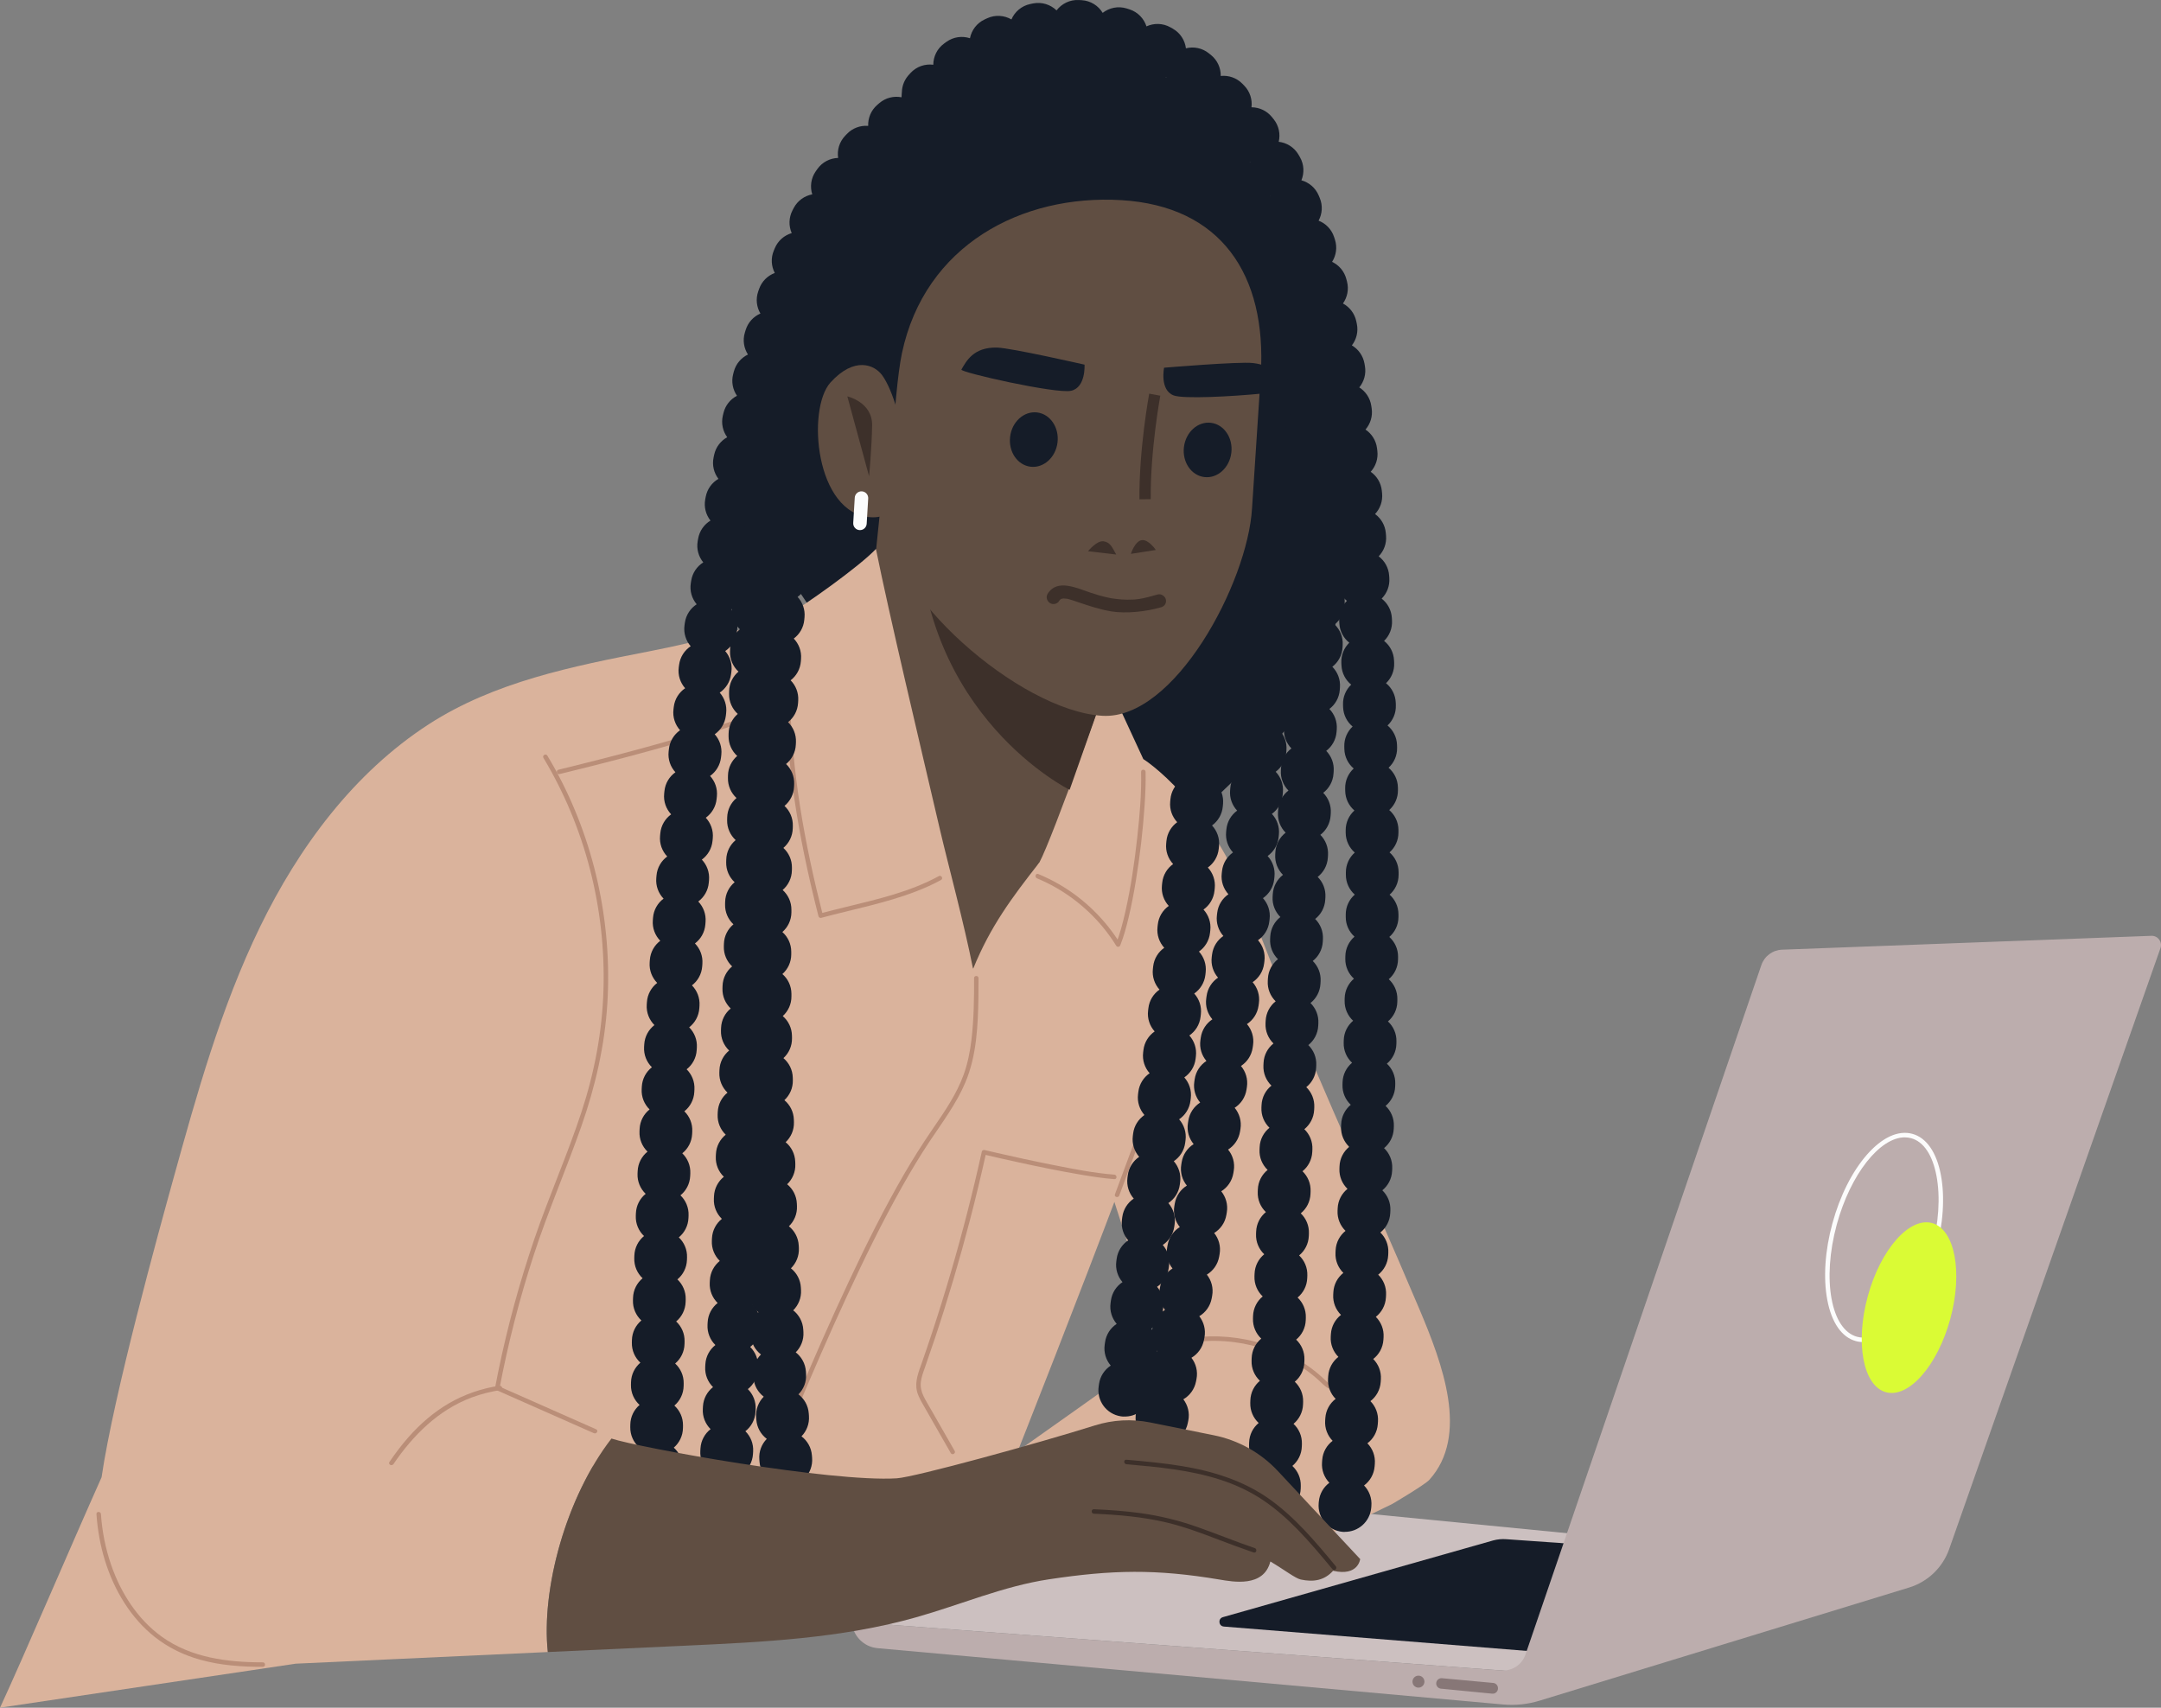 <svg xmlns="http://www.w3.org/2000/svg" width="1080" height="853.48" viewBox="0 0 1080 853.48"><rect x="0" y="0" width="1080" height="853.48" fill="#808080" stroke="none"/><g id="a"/><g id="b"><g id="c"><g id="d"><g><g id="e"><path d="M425.69 810.62 652.17 753.44 789.38 766.88 759.43 835.55 425.69 810.62z" fill="#ccc0c0"/><path d="M611.63 812.93l163.51 13.14 42.71-52.2-65.04-4.6c-2.22-.17-4.46.04-6.61.63l-135.01 38.32c-2.59.71-2.24 4.49.44 4.7z" fill="#151c28"/><path d="M425.69 810.62l324.65 24.25c5.36.4 10.31-2.87 12.04-7.95l117.89-344.59c1.53-4.46 5.64-7.52 10.35-7.69l184.58-6.93c3.26-.12 5.61 3.08 4.53 6.15l-105.58 300.33c-3.25 9.23-10.68 16.37-20.04 19.24l-184.67 56.54c-5.9 1.81-12.1 2.45-18.25 1.9l-312.58-28.13c-6.94-.62-12.4-6.18-12.92-13.12h0z" fill="#bcadad"/><path d="M931.23 670.76c-1.27.0-2.51-.16-3.73-.5-7.05-1.92-12.11-9.2-14.26-20.49-2.1-11.01-1.2-24.63 2.54-38.34 3.73-13.71 9.86-25.9 17.25-34.33 7.58-8.64 15.63-12.35 22.69-10.43 7.05 1.92 12.11 9.2 14.26 20.49 2.1 11.01 1.2 24.63-2.54 38.34-3.73 13.71-9.86 25.9-17.25 34.33-6.27 7.15-12.87 10.92-18.96 10.92zm20.72-102.33c-12.47.0-27.14 18.41-34 43.6-7.45 27.36-2.9 52.52 10.15 56.07 1.04.28 2.1.42 3.18.42 12.47.0 27.14-18.41 34-43.6 3.65-13.38 4.53-26.64 2.5-37.32-1.98-10.41-6.47-17.06-12.65-18.74-1.04-.28-2.1-.42-3.18-.42z" fill="#fcfcfc"/><ellipse cx="954.02" cy="653.49" rx="43.81" ry="21.38" transform="translate(72.78 1402.23) rotate(-74.76)" fill="#dafb35"/><path d="M720.64 838.74l25.62 2.37c1.35.12 2.38 1.26 2.38 2.61v.14c0 1.55-1.34 2.76-2.88 2.61l-25.62-2.5c-1.35-.13-2.37-1.26-2.37-2.61h0c0-1.55 1.33-2.76 2.87-2.61z" fill="#877777"/><path d="M711.89 840.46c0 1.65-1.34 2.99-2.99 2.99s-2.99-1.34-2.99-2.99 1.34-2.99 2.99-2.99 2.99 1.34 2.99 2.99z" fill="#877777"/></g><path d="M569.26 29.8l48.75 31.98 29.64 85.54s64.65 158.37-17.29 229.8c-13.22 11.53-51.67 52-63.47 53.34-47.68-5.09-42.87-93.13-42.87-93.13.0.0-17.06 49.3-82.52 1.38-39.55-28.95-48.16-55.12-48.16-55.12l10.29-112.82 52.14-98.44 113.48-42.54z" fill="#151c28"/><g><path d="M556.99 600.87c6.71 20.84 13.42 41.69 20.12 62.53.95 2.95 1.9 6.13.99 9.09-.81 2.64-2.97 4.62-5.04 6.45-7.97 7.09-95.34 67.4-103.32 74.49l-34.42 35.22 231.54-22.96 28.94-14.03s16.3-9.58 18.53-12.06c20.02-22.18 6.66-57.78-4.96-85.31-28.06-66.42-58.87-131.75-84.17-199.27-20.61-54.99-53.81-75.64-53.81-75.64l-30.26-65.45-53.22 106.05 35.56 114.95 33.49 65.93z" fill="#dab39c"/><g><path d="M519.43 431.1c6.79-12.6 34.92-92.28 39.5-105.84l-111.22-145.87-12.59 121.61-5.59 144.16 36.83 71.92 53.06-85.98z" fill="#604e42"/><path d="M554.84 337.26l-20.27 57.48s-74.25-36.58-75.57-132.9c-.91-67.16 95.83 75.42 95.83 75.42z" fill="#3d302a"/></g><path d="M527.58 443.26l-8.15-12.16c-13.87 17.67-24.51 32.04-32.98 52.84l-.18.11c-4.49-22.81-12.56-52.45-16.51-69.4-10.09-43.27-25.52-108.07-31.99-140.31-8.23 8.85-36.84 28.98-44.12 32.97-18.19 6.02-40.66 12.67-69.26 18.23-38.25 7.44-77.33 15.25-110.05 36.4-37.44 24.2-65.02 61.42-84.49 101.52-19.47 40.1-31.48 83.34-43.38 126.3-6.91 24.94-29.65 107.25-35.7 148.55-15.1 33.77-38.77 89.31-50.75 115.17l147.77-22c.51-.02 1.02-.05 1.52-.07 41.49-1.92 82.99-3.84 124.48-5.75-2.86-26.73 5.73-64.12 22.48-92.79l43.67 13.39-7.86 37.34 164.65-28.18c6.35-16.03 85.97-215.95 98.63-263.59l-67.77-48.56z" fill="#dab39c"/><g><path d="M48.21 756.73c1.05 15.59 5.53 31.21 13.99 44.43 4.11 6.42 9.18 12.27 15.18 17 6.72 5.3 14.45 9.05 22.68 11.35 10.16 2.84 20.8 3.56 31.31 3.55 1.45.0 1.45-2.25.0-2.25-17.58.0-35.8-2.26-50.46-12.78-12.24-8.79-20.66-22.1-25.47-36.22-2.76-8.1-4.42-16.55-4.99-25.09-.1-1.43-2.34-1.45-2.25.0h0z" fill="#ba8e78"/><path d="M559.37 597.51c4.71-12.59 9.37-25.2 13.87-37.86 3.49-9.84 6.91-19.7 10.04-29.66 1.31-4.18 2.57-8.37 3.7-12.6.37-1.4-1.79-2-2.17-.6-2.2 8.26-4.86 16.4-7.58 24.5-3.76 11.19-7.74 22.3-11.79 33.39-2.71 7.42-5.46 14.83-8.23 22.23-.51 1.36 1.66 1.94 2.17.6h0z" fill="#ba8e78"/><path d="M580.97 674.55c11.39-4.09 23.67-5.28 35.66-3.78 11.97 1.49 23.62 5.72 33.71 12.34 2.84 1.86 5.55 3.91 8.09 6.15 2.5 2.2 4.87 5.28 8.43 5.53 1.44.1 1.44-2.14.0-2.25-1.55-.11-2.81-1.16-3.91-2.16-1.12-1.03-2.21-2.08-3.37-3.08-2.32-2-4.76-3.87-7.3-5.59-5.05-3.4-10.49-6.19-16.18-8.36-11.31-4.33-23.65-6.16-35.73-5.22-6.83.53-13.57 1.93-20.02 4.25-1.35.48-.77 2.66.6 2.17h0z" fill="#ba8e78"/><path d="M486.81 488.87c.04 10.3-.1 20.66-1.32 30.89-.71 5.93-1.88 11.83-3.93 17.45-3.56 9.78-9.55 18.43-15.4 26.96-5.07 7.4-9.87 14.96-14.37 22.72-10.03 17.31-18.96 35.26-27.47 53.36-9.04 19.22-17.56 38.69-25.85 58.24-7.41 17.48-14.61 35.05-21.81 52.62-.78 1.91-1.56 3.81-2.35 5.72-.55 1.34 1.62 1.92 2.17.6 7.08-17.24 14.11-34.49 21.34-51.67 8.22-19.55 16.66-39.01 25.58-58.25 8.56-18.47 17.52-36.79 27.5-54.54 4.3-7.64 8.8-15.18 13.66-22.47 6.41-9.63 13.46-18.93 17.96-29.66 5.6-13.35 6.23-28.28 6.47-42.55.05-3.14.07-6.28.05-9.42.0-1.45-2.25-1.45-2.25.0h0z" fill="#ba8e78"/><path d="M271.6 378.79c10.4 17.32 18.2 36.11 23.25 55.66 5.07 19.64 7.35 39.98 6.75 60.25-.62 20.82-4.49 41.24-10.98 61.01-7.04 21.47-16.27 42.14-23.57 63.52-7.37 21.59-13.38 43.65-17.98 65.99-.56 2.73-1.1 5.46-1.62 8.2-.08.45.05 1.06.52 1.27l42.87 18.96c1.99.88 3.98 1.76 5.98 2.64 1.31.58 2.45-1.36 1.13-1.94-14.29-6.32-28.58-12.64-42.87-18.96-1.99-.88-3.98-1.76-5.98-2.64.17.42.34.85.52 1.27 4.3-22.63 10.02-44.98 17.16-66.87 7.07-21.72 16.19-42.66 23.75-64.2 7.02-19.99 11.74-40.53 13.02-61.72 1.22-20.25-.45-40.67-4.87-60.47-4.4-19.69-11.55-38.79-21.3-56.46-1.24-2.24-2.52-4.46-3.84-6.65-.74-1.24-2.69-.11-1.94 1.13h0z" fill="#ba8e78"/><path d="M518.29 438.99c12.71 5.27 24.04 13.72 32.82 24.29 2.47 2.97 4.71 6.11 6.74 9.39.55.88 1.71.61 2.05-.27 1.79-4.54 3.06-9.28 4.19-14.03 1.41-5.92 2.54-11.9 3.53-17.9 2.07-12.56 3.57-25.23 4.41-37.93.37-5.58.63-11.19.5-16.78-.03-1.44-2.28-1.45-2.25.0.25 10.9-.72 21.87-1.91 32.69-1.37 12.51-3.2 25.03-5.98 37.31-1.23 5.42-2.62 10.86-4.66 16.04.68-.09 1.37-.18 2.05-.27-7.47-12.06-17.91-22.23-30.16-29.4-3.46-2.02-7.05-3.78-10.75-5.32-1.33-.55-1.92 1.62-.6 2.17h0z" fill="#ba8e78"/><path d="M477.1 725.12c-2.65-4.64-5.31-9.28-7.96-13.92-1.3-2.27-2.59-4.53-3.89-6.8-1.25-2.19-2.59-4.35-3.69-6.62-1.08-2.24-1.63-4.55-1.35-7.04.27-2.45 1.16-4.81 1.98-7.11 1.72-4.89 3.4-9.8 5.04-14.72 6.48-19.46 12.31-39.13 17.48-58.97 2.92-11.21 5.63-22.47 8.13-33.78-.46.26-.92.52-1.38.78 5.52 1.32 11.07 2.56 16.62 3.78 10.85 2.37 21.74 4.63 32.69 6.46 5.35.89 10.74 1.72 16.15 2.14 1.44.11 1.43-2.14.0-2.25-10.28-.78-20.5-2.83-30.59-4.83-9.53-1.88-19.02-3.94-28.48-6.12-1.93-.44-3.87-.89-5.79-1.35-.57-.14-1.25.17-1.38.78-4.5 20.38-9.69 40.6-15.56 60.63-2.92 9.96-6 19.86-9.25 29.71-1.66 5.04-3.37 10.07-5.12 15.08-1.61 4.61-3.72 9.49-2.45 14.44.66 2.58 2.05 4.91 3.36 7.2 1.48 2.59 2.96 5.18 4.44 7.77 3.02 5.29 6.05 10.57 9.07 15.86.72 1.25 2.66.12 1.94-1.13h0z" fill="#ba8e78"/><path d="M279.71 386.85c14.93-3.65 29.83-7.42 44.65-11.5 15.49-4.26 30.91-8.84 46.09-14.11 7.88-2.74 15.69-5.68 23.36-8.95 1.33-.57.18-2.5-1.13-1.94-14.02 5.98-28.51 10.85-43.07 15.34-15.32 4.72-30.79 8.95-46.32 12.95-8.05 2.07-16.11 4.08-24.19 6.06-1.4.34-.81 2.51.6 2.17h0z" fill="#ba8e78"/><path d="M469.18 437.87c-14.32 7.84-30.56 11.54-46.3 15.39-4.36 1.07-8.71 2.13-13.04 3.29.46.26.92.52 1.38.78-4.56-17.99-8.54-36.14-11.41-54.48-2.75-17.59-4.43-35.34-5.03-53.14-.36-10.64-.34-21.28-.02-31.92.04-1.45-2.2-1.44-2.25.0-.55 18.65-.17 37.32 1.47 55.9 1.57 17.78 4.28 35.45 7.85 52.94 2.14 10.49 4.58 20.92 7.22 31.3.15.59.8.94 1.38.78 15.91-4.26 32.21-7.33 47.62-13.29 4.19-1.62 8.31-3.46 12.25-5.62 1.27-.69.14-2.63-1.13-1.94h0z" fill="#ba8e78"/><path d="M196.61 731.78c9.74-14.4 22.5-27.11 39.04-33.31 4.69-1.76 9.57-2.98 14.52-3.74 1.42-.22.82-2.38-.6-2.17-8.91 1.36-17.53 4.31-25.33 8.86-7.53 4.4-14.2 10.19-19.97 16.71-3.49 3.94-6.67 8.15-9.62 12.5-.81 1.2 1.13 2.33 1.94 1.13h0z" fill="#ba8e78"/></g><g><path d="M561.38 707.95c6.76.4 12.83-4.43 13.82-11.26l.18-1.26c.57-3.92-.64-7.68-3.02-10.47 3.08-2 5.31-5.28 5.86-9.2l.18-1.25c.56-3.92-.67-7.68-3.06-10.46 3.06-2.01 5.28-5.28 5.83-9.2l.18-1.27c.55-3.92-.69-7.67-3.09-10.45 3.06-2.02 5.27-5.31 5.8-9.23l.17-1.25c.54-3.92-.71-7.67-3.12-10.44 3.06-2.03 5.25-5.33 5.77-9.25l.17-1.24c.52-3.92-.73-7.67-3.15-10.43 3.05-2.04 5.23-5.34 5.74-9.27l.16-1.24c.51-3.92-.76-7.67-3.18-10.42 3.04-2.05 5.22-5.36 5.71-9.29l.16-1.24c.5-3.92-.78-7.66-3.21-10.41 3.03-2.06 5.2-5.37 5.68-9.3l.15-1.24c.49-3.93-.8-7.66-3.24-10.4 3.02-2.07 5.17-5.38 5.65-9.3l.15-1.28c.47-3.92-.84-7.65-3.28-10.38 3.02-2.08 5.16-5.4 5.61-9.33l.15-1.26c.46-3.93-.86-7.65-3.32-10.37 3.01-2.09 5.13-5.42 5.58-9.34l.14-1.28c.44-3.93-.89-7.65-3.36-10.36 3.01-2.11 5.12-5.46 5.54-9.39l.14-1.24c.43-3.94-.92-7.65-3.41-10.36 3-2.12 5.1-5.48 5.5-9.42l.13-1.24c.41-3.94-.96-7.66-3.46-10.35 2.98-2.13 5.07-5.49 5.46-9.43l.13-1.29c.39-3.93-1-7.63-3.5-10.3 2.97-2.15 5.03-5.53 5.39-9.47l.12-1.26c.36-3.94-1.05-7.63-3.57-10.29 2.96-2.17 5-5.55 5.35-9.5l.11-1.28c.34-3.94-1.1-7.63-3.64-10.28 2.95-2.19 4.98-5.61 5.29-9.56l.1-1.25c.32-3.95-1.15-7.64-3.72-10.27 2.93-2.21 4.92-5.62 5.21-9.56l.09-1.3c.28-3.96-1.22-7.63-3.81-10.24 2.92-2.24 4.89-5.69 5.13-9.65l.08-1.27c.24-3.96-1.29-7.62-3.91-10.2 2.89-2.27 4.81-5.74 5.01-9.7l.06-1.29c.19-3.97-1.38-7.61-4.04-10.16 2.86-2.32 4.75-5.82 4.89-9.79l.05-1.27c.14-3.98-1.5-7.61-4.2-10.13 2.83-2.37 4.66-5.91 4.73-9.89l.02-1.29c.06-3.99-1.65-7.59-4.41-10.05 2.8-2.44 4.55-6.05 4.52-10.05v-1.28c-.05-4.01-1.87-7.59-4.72-9.99 2.74-2.54 4.38-6.21 4.22-10.23l-.06-1.32c-.19-4.05-2.18-7.59-5.17-9.88 2.65-2.7 4.13-6.51 3.72-10.57-.05-.45-.09-.9-.14-1.35-.44-4.15-2.77-7.65-6.03-9.73 2.52-3.05 3.65-7.2 2.69-11.36-.11-.47-.21-.93-.32-1.38-1.02-4.24-3.98-7.5-7.72-9.07 1.89-3.3 2.35-7.39.89-11.23l-.46-1.21c-1.42-3.74-4.37-6.46-7.86-7.72 1.69-3.32 1.96-7.34.41-11.05l-.49-1.18c-1.55-3.72-4.61-6.35-8.17-7.48 1.57-3.41 1.68-7.46-.03-11.12l-.55-1.17c-1.73-3.68-4.95-6.19-8.6-7.15 1.4-3.53 1.28-7.63-.68-11.22l-.63-1.15c-2.01-3.64-5.47-5.95-9.27-6.62 1.14-3.72.62-7.91-1.76-11.36-.26-.38-.53-.76-.79-1.14-2.5-3.56-6.43-5.5-10.49-5.59.58-4.13-.8-8.47-4.09-11.52-.39-.36-.77-.71-1.16-1.05-3.8-3.37-9.01-4.15-13.46-2.46-1.5-5.14-6.07-9.05-11.72-9.45l-.32-.02c-.64-.04-1.29-.06-1.93-.06-6.22.01-11.42 4.32-12.81 10.12-5.31-1.49-11.21.48-14.48 5.3-.72 1.06-1.16 1.84-1.32 2.13l23.12 12.71s-.04.07-.11.2c.03-.05.08-.13.15-.23.92-1.36 1.55-2.83 1.92-4.33 1.14.32 2.34.49 3.59.49.15.0.32.01.47.02 1.93.12 3.79-.19 5.48-.84.67 2.3 1.98 4.45 3.91 6.16.24.21.48.43.72.66 2.46 2.28 5.58 3.44 8.67 3.51-.46 3.21.26 6.59 2.28 9.45.22.31.44.63.66.95 2.09 3.02 5.21 4.9 8.57 5.49-1.01 3.29-.73 6.97 1.06 10.23l.59 1.07c1.81 3.32 4.85 5.54 8.23 6.43-1.3 3.27-1.3 7.06.31 10.5l.53 1.13c1.62 3.47 4.56 5.9 7.94 6.98-1.49 3.24-1.68 7.06-.19 10.61l.49 1.17c1.48 3.56 4.34 6.12 7.7 7.33-1.62 3.2-1.94 7.05-.57 10.66l.44 1.17c1.33 3.52 4.01 6.14 7.23 7.49-1.62 2.82-2.2 6.24-1.38 9.66.09.36.17.72.26 1.09.81 3.52 2.95 6.38 5.78 8.18-2.19 2.64-3.35 6.13-2.95 9.81.04.39.08.78.12 1.18.38 3.78 2.32 7.03 5.12 9.17-2.48 2.53-3.95 6.04-3.78 9.86l.05 1.22c.16 3.85 1.96 7.25 4.7 9.55-2.63 2.44-4.26 5.93-4.23 9.8v1.26c.04 3.88 1.75 7.35 4.43 9.74-2.72 2.37-4.46 5.84-4.52 9.74l-.02 1.25c-.07 3.9 1.56 7.43 4.21 9.89-2.77 2.32-4.59 5.76-4.72 9.66l-.04 1.27c-.14 3.9 1.43 7.47 4.05 9.98-2.82 2.28-4.69 5.71-4.88 9.61l-.06 1.25c-.2 3.91 1.33 7.51 3.91 10.06-2.85 2.25-4.77 5.65-5.01 9.56l-.08 1.27c-.24 3.92 1.25 7.54 3.82 10.11-2.89 2.22-4.85 5.61-5.12 9.53l-.09 1.23c-.29 3.93 1.17 7.58 3.72 10.19-2.9 2.19-4.89 5.57-5.21 9.48l-.1 1.29c-.31 3.91 1.13 7.56 3.65 10.18-2.93 2.17-4.94 5.54-5.28 9.46l-.11 1.25c-.34 3.92 1.07 7.59 3.58 10.23-2.94 2.16-4.98 5.52-5.34 9.43l-.12 1.26c-.36 3.91 1.02 7.57 3.51 10.22-2.95 2.14-5 5.48-5.39 9.39l-.12 1.24c-.39 3.92.98 7.61 3.47 10.29-2.97 2.12-5.05 5.45-5.46 9.37l-.13 1.28c-.4 3.91.95 7.6 3.41 10.28-2.98 2.11-5.07 5.43-5.49 9.34l-.14 1.28c-.42 3.91.91 7.6 3.37 10.3-2.99 2.1-5.1 5.42-5.54 9.33l-.14 1.24c-.44 3.92.87 7.63 3.32 10.34-3 2.08-5.12 5.39-5.57 9.3l-.15 1.26c-.46 3.91.85 7.62 3.29 10.34-3.01 2.08-5.14 5.38-5.61 9.29l-.15 1.24c-.47 3.91.82 7.64 3.25 10.36-3.01 2.06-5.15 5.35-5.64 9.26l-.16 1.28c-.48 3.9.8 7.62 3.22 10.35-3.02 2.05-5.18 5.34-5.67 9.25l-.16 1.28c-.49 3.9.78 7.62 3.19 10.36-3.03 2.04-5.2 5.32-5.7 9.23l-.17 1.28c-.5 3.9.75 7.63 3.15 10.37-3.03 2.03-5.21 5.31-5.73 9.21l-.17 1.28c-.52 3.9.73 7.63 3.12 10.38-3.04 2.02-5.23 5.3-5.76 9.2l-.17 1.27c-.53 3.9.71 7.64 3.09 10.4-3.05 2.01-5.25 5.28-5.79 9.18l-.17 1.25c-.55 3.91.68 7.66 3.06 10.43-3.06 2.01-5.27 5.27-5.82 9.17l-.18 1.26c-.55 3.9.66 7.64 3.03 10.42-3.06 2-5.29 5.25-5.86 9.15l-.18 1.26c-1.05 7.21 3.94 13.9 11.15 14.96.38.05.76.09 1.13.12z" fill="#151c28"/><g><path d="M393.59 763.81c-6.38-.43-11.67-5.45-12.25-12.01l-.11-1.28c-.34-3.96 1.1-7.66 3.66-10.3-2.95-2.19-4.98-5.6-5.3-9.55l-.1-1.28c-.31-3.95 1.15-7.63 3.72-10.26-2.94-2.21-4.93-5.64-5.22-9.59l-.09-1.27c-.28-3.95 1.2-7.62 3.79-10.23-2.92-2.23-4.9-5.67-5.16-9.62l-.08-1.26c-.26-3.95 1.25-7.61 3.85-10.21-2.9-2.25-4.86-5.69-5.09-9.64l-.08-1.28c-.24-3.95 1.29-7.6 3.91-10.18-2.89-2.26-4.82-5.72-5.04-9.67l-.07-1.28c-.21-3.95 1.34-7.59 3.97-10.16-2.87-2.28-4.78-5.74-4.98-9.68l-.06-1.29c-.19-3.95 1.38-7.58 4.03-10.13-2.86-2.3-4.75-5.76-4.92-9.71l-.05-1.3c-.16-3.95 1.43-7.57 4.09-10.1-2.84-2.31-4.71-5.79-4.86-9.74l-.05-1.29c-.14-3.95 1.48-7.56 4.15-10.08-2.83-2.33-4.68-5.83-4.8-9.79l-.04-1.27c-.12-3.96 1.52-7.56 4.21-10.06-2.82-2.36-4.65-5.88-4.74-9.84l-.03-1.25c-.09-3.96 1.57-7.55 4.28-10.04-2.8-2.37-4.61-5.9-4.67-9.86l-.02-1.27c-.06-3.96 1.63-7.54 4.35-10-2.78-2.39-4.56-5.92-4.6-9.88v-1.29c-.04-3.96 1.67-7.52 4.42-9.96-2.77-2.42-4.52-5.97-4.52-9.94v-1.27c0-3.96 1.74-7.52 4.51-9.93-2.75-2.44-4.48-6.02-4.44-9.99v-1.25c.04-3.98 1.83-7.53 4.63-9.93-2.74-2.46-4.44-6.05-4.38-10.02l.02-1.3c.07-3.97 1.88-7.5 4.7-9.87-2.71-2.49-4.37-6.09-4.27-10.06l.03-1.29c.11-3.96 1.95-7.47 4.78-9.81-2.68-2.52-4.3-6.13-4.16-10.1l.05-1.29c.15-3.95 2.02-7.44 4.87-9.75-2.64-2.54-4.22-6.17-4.03-10.12l.06-1.28c.19-3.97 2.12-7.44 5.01-9.72-2.63-2.58-4.17-6.24-3.93-10.21l.08-1.27c.24-3.97 2.21-7.42 5.13-9.66-2.59-2.62-4.08-6.3-3.78-10.26l.1-1.28c.3-3.96 2.32-7.38 5.28-9.58-2.56-2.66-3.99-6.37-3.63-10.34l.12-1.27c.36-3.96 2.44-7.36 5.44-9.51-2.51-2.7-3.88-6.44-3.45-10.4l.14-1.28c.43-3.96 2.58-7.32 5.62-9.42-2.46-2.76-3.76-6.53-3.25-10.49l.17-1.28c.52-3.96 2.74-7.27 5.83-9.31-2.41-2.82-3.62-6.63-3.01-10.58l.2-1.28c.62-3.95 2.93-7.22 6.08-9.17-2.34-2.89-3.45-6.73-2.73-10.67l.23-1.28c.73-3.95 3.15-7.16 6.37-9.03-2.25-2.97-3.24-6.88-2.38-10.8l.28-1.27c.87-3.94 3.42-7.07 6.72-8.82-2.15-3.07-2.98-7.03-1.95-10.94l.33-1.26c1.05-3.92 3.76-6.95 7.17-8.55-2.01-3.19-2.64-7.21-1.39-11.07.14-.43.28-.85.42-1.28 1.28-3.89 4.19-6.78 7.73-8.17-1.82-3.35-2.18-7.45-.63-11.26.17-.42.34-.84.52-1.26 1.59-3.84 4.78-6.53 8.48-7.61-1.54-3.56-1.5-7.76.46-11.45.22-.41.44-.81.66-1.22 2.03-3.74 5.62-6.1 9.52-6.73-1.1-3.84-.45-8.13 2.13-11.57.29-.39.58-.77.87-1.15 2.7-3.5 6.83-5.27 10.93-5.12-.33-4.16 1.31-8.4 4.78-11.25.35-.29.7-.58 1.05-.86 3.19-2.59 7.23-3.44 10.96-2.67.3-3.82 2.26-7.47 5.66-9.82.37-.26.75-.52 1.12-.77 3.45-2.35 7.62-2.84 11.33-1.69.69-3.85 3.08-7.35 6.8-9.33.4-.21.81-.43 1.21-.64 3.8-1.98 8.13-1.93 11.73-.23 1.27-3.82 4.26-7.02 8.38-8.38.46-.15.91-.3 1.36-.44 4.26-1.35 8.71-.42 12.01 2.1 2.16-3.64 6.04-6.18 10.59-6.44.51-.03 1.02-.05 1.52-.07 4.73-.18 8.98 2.16 11.44 5.81 3.43-2.91 8.26-3.99 12.82-2.42.52.18 1.02.36 1.52.55 4.66 1.74 7.76 5.84 8.44 10.43 4.67-1.19 9.83.23 13.21 4.11.83.95 1.34 1.63 1.57 1.96l-21.42 15.4s.05.07.16.21c-.04-.05-.11-.13-.19-.23-1.73-1.98-2.76-4.33-3.11-6.75-2.52.65-5.26.56-7.88-.42-.28-.11-.57-.21-.87-.31-2.83-.97-5.11-2.81-6.66-5.11-2.17 1.85-4.96 3.01-8.04 3.13-.33.01-.67.03-1.01.05-3.29.19-6.36-.84-8.78-2.7-1.59 2.69-4.14 4.82-7.36 5.84-.35.11-.7.22-1.06.34-3.35 1.11-6.82.8-9.77-.6-1.04 3.15-3.26 5.9-6.42 7.56-.35.18-.69.36-1.04.55-3.23 1.71-6.85 1.95-10.09.95-.6 3.37-2.51 6.5-5.56 8.58-.32.22-.65.44-.97.67-3.08 2.13-6.75 2.77-10.15 2.06-.27 3.48-1.92 6.84-4.84 9.21-.3.25-.61.5-.92.75-2.59 2.13-5.76 3.11-8.87 2.99.26 3.16-.62 6.41-2.71 9.12-.22.29-.45.58-.67.87-2.14 2.85-5.21 4.59-8.48 5.1.92 3.21.64 6.78-1.09 9.95-.18.34-.37.68-.55 1.02-1.74 3.26-4.65 5.49-7.93 6.46 1.37 3.16 1.51 6.86.09 10.29-.15.36-.3.72-.45 1.09-1.42 3.49-4.16 6.05-7.42 7.33 1.67 3.08 2.12 6.82.94 10.41-.12.38-.25.76-.37 1.14-1.17 3.63-3.77 6.41-6.98 7.91 1.89 3 2.57 6.74 1.58 10.44l-.32 1.2c-.98 3.71-3.45 6.63-6.6 8.29 2.04 2.92 2.91 6.66 2.07 10.42l-.27 1.22c-.83 3.77-3.19 6.81-6.29 8.59 2.17 2.85 3.17 6.57 2.47 10.37l-.22 1.22c-.7 3.81-2.97 6.94-6.02 8.84 2.27 2.8 3.38 6.5 2.78 10.34l-.19 1.23c-.59 3.84-2.78 7.03-5.79 9.01 2.34 2.74 3.56 6.43 3.05 10.29l-.16 1.24c-.5 3.86-2.62 7.11-5.59 9.16 2.41 2.69 3.7 6.36 3.28 10.23l-.14 1.24c-.42 3.88-2.48 7.18-5.42 9.3 2.46 2.65 3.83 6.29 3.47 10.18l-.12 1.26c-.35 3.89-2.36 7.22-5.26 9.38 2.51 2.61 3.94 6.24 3.64 10.14l-.09 1.24c-.29 3.9-2.25 7.28-5.12 9.48 2.55 2.57 4.03 6.18 3.8 10.08l-.08 1.27c-.24 3.91-2.15 7.31-5 9.56 2.59 2.54 4.12 6.14 3.94 10.05l-.06 1.24c-.18 3.91-2.05 7.34-4.87 9.63 2.61 2.52 4.18 6.09 4.04 10l-.05 1.25c-.14 3.92-1.98 7.37-4.78 9.69 2.65 2.49 4.27 6.06 4.16 9.98l-.03 1.25c-.1 3.93-1.91 7.41-4.69 9.76 2.68 2.46 4.34 6.01 4.28 9.94l-.02 1.26c-.06 3.94-1.84 7.45-4.62 9.83 2.72 2.44 4.41 5.98 4.38 9.91v1.29c-.04 3.92-1.78 7.42-4.52 9.81 2.72 2.41 4.44 5.94 4.44 9.87v1.27c0 3.92-1.71 7.45-4.43 9.86 2.75 2.39 4.49 5.91 4.52 9.84v1.25c.05 3.93-1.64 7.48-4.34 9.92 2.76 2.37 4.54 5.87 4.6 9.8l.02 1.27c.06 3.93-1.6 7.48-4.28 9.94 2.78 2.35 4.58 5.84 4.67 9.76l.03 1.29c.09 3.92-1.55 7.48-4.22 9.96 2.8 2.33 4.62 5.81 4.73 9.74l.04 1.27c.12 3.93-1.5 7.5-4.15 10 2.81 2.32 4.66 5.79 4.8 9.72l.04 1.25c.15 3.93-1.45 7.53-4.09 10.05 2.83 2.3 4.7 5.76 4.86 9.69l.05 1.24c.17 3.93-1.4 7.54-4.03 10.07 2.84 2.28 4.73 5.73 4.92 9.66l.06 1.25c.19 3.93-1.36 7.55-3.97 10.1 2.86 2.27 4.77 5.7 4.98 9.63l.07 1.26c.21 3.93-1.32 7.55-3.91 10.11 2.87 2.25 4.8 5.67 5.03 9.6l.08 1.26c.24 3.93-1.27 7.56-3.85 10.14 2.88 2.23 4.83 5.64 5.09 9.57l.08 1.28c.26 3.92-1.23 7.55-3.8 10.14 2.9 2.21 4.87 5.61 5.15 9.54l.09 1.27c.28 3.92-1.18 7.56-3.73 10.17 2.91 2.19 4.9 5.58 5.21 9.5l.1 1.25c.31 3.93-1.13 7.59-3.66 10.22 2.93 2.17 4.95 5.54 5.29 9.46l.11 1.26c.63 7.26-4.73 13.65-11.99 14.29-.69.06-1.37.07-2.04.02z" fill="#151c28"/><path d="M358.2 802.16h-.05c-7.27-.51-12.74-6.82-12.23-14.08l.09-1.27c.28-3.92 2.24-7.31 5.12-9.53-2.56-2.59-4.04-6.22-3.79-10.14l.08-1.27c.26-3.93 2.21-7.35 5.11-9.59-2.58-2.58-4.08-6.21-3.83-10.14l.08-1.29c.25-3.93 2.19-7.34 5.08-9.58-2.59-2.58-4.09-6.21-3.86-10.14l.08-1.27c.24-3.93 2.18-7.36 5.05-9.6-2.59-2.57-4.11-6.19-3.88-10.12l.07-1.27c.23-3.94 2.16-7.37 5.03-9.62-2.6-2.57-4.12-6.19-3.9-10.12l.07-1.27c.22-3.93 2.14-7.37 5.01-9.63-2.6-2.56-4.13-6.18-3.93-10.1l.07-1.29c.21-3.93 2.13-7.36 4.99-9.63-2.61-2.55-4.15-6.17-3.95-10.1l.07-1.27c.2-3.93 2.11-7.37 4.96-9.65-2.61-2.55-4.16-6.16-3.97-10.08l.06-1.29c.2-3.93 2.09-7.37 4.94-9.65-2.62-2.54-4.18-6.15-3.99-10.09l.06-1.27c.18-3.93 2.07-7.38 4.92-9.67-2.62-2.53-4.19-6.14-4.02-10.07l.06-1.27c.17-3.94 2.05-7.39 4.9-9.69-2.63-2.53-4.2-6.12-4.04-10.05l.05-1.29c.17-3.93 2.04-7.39 4.87-9.69-2.64-2.52-4.22-6.12-4.07-10.05l.05-1.27c.15-3.93 2.02-7.4 4.85-9.71-2.65-2.52-4.24-6.12-4.09-10.05l.05-1.25c.14-3.94 1.99-7.41 4.82-9.72-2.65-2.51-4.25-6.09-4.12-10.02l.04-1.27c.13-3.94 1.97-7.41 4.79-9.74-2.65-2.5-4.27-6.08-4.15-10.01l.04-1.29c.12-3.93 1.96-7.4 4.76-9.73-2.66-2.49-4.29-6.06-4.18-9.99l.03-1.27c.11-3.95 1.93-7.44 4.75-9.78-2.68-2.48-4.33-6.06-4.23-10l.03-1.28c.1-3.94 1.91-7.43 4.7-9.78-2.68-2.47-4.33-6.03-4.26-9.96l.03-1.29c.08-3.93 1.88-7.43 4.66-9.78-2.69-2.46-4.35-6.03-4.28-9.97l.02-1.25c.06-3.93 1.84-7.43 4.61-9.8-2.69-2.45-4.36-5.99-4.32-9.91l.02-1.29c.05-3.93 1.81-7.43 4.57-9.81-2.71-2.46-4.39-6.03-4.34-9.97l.02-1.29c.06-3.97 1.88-7.5 4.69-9.88-2.71-2.5-4.35-6.11-4.23-10.08l.04-1.24c.13-3.99 2.01-7.51 4.88-9.85-2.68-2.56-4.28-6.22-4.08-10.21l.06-1.27c.2-3.98 2.14-7.46 5.06-9.74-2.62-2.61-4.14-6.31-3.85-10.29l.09-1.29c.29-3.98 2.32-7.42 5.28-9.63-2.56-2.67-3.98-6.4-3.6-10.38l.13-1.31c.39-3.98 2.52-7.38 5.56-9.51-2.49-2.76-3.81-6.54-3.3-10.52l.17-1.28c.52-3.99 2.77-7.33 5.9-9.36-2.4-2.86-3.59-6.71-2.92-10.69l.22-1.28c.68-3.98 3.08-7.24 6.3-9.14-2.29-2.97-3.3-6.9-2.44-10.85l.28-1.29c.88-3.97 3.46-7.11 6.8-8.85-2.14-3.12-2.93-7.12-1.83-11.04l.36-1.28c1.13-3.94 3.93-6.95 7.42-8.47-1.94-3.28-2.44-7.38-1.03-11.23.16-.43.31-.85.47-1.27 1.45-3.88 4.53-6.68 8.18-7.9-1.66-3.49-1.78-7.66.03-11.41.2-.41.4-.81.59-1.22 1.85-3.77 5.26-6.26 9.07-7.08-1.28-3.69-.9-7.92 1.38-11.46.25-.39.5-.78.76-1.16 2.33-3.55 6.08-5.6 10.01-5.91-.77-3.88.2-8.06 3-11.27.31-.35.61-.7.92-1.05 2.82-3.16 6.81-4.65 10.73-4.39.03.0.07.0.1.0-.18-3.96 1.43-7.95 4.7-10.7.36-.3.72-.6 1.09-.9 3.29-2.7 7.49-3.55 11.34-2.66.43-3.91 2.59-7.59 6.2-9.81.4-.25.8-.49 1.2-.73 3.61-2.17 7.83-2.42 11.49-1.03.93-3.78 3.52-7.11 7.33-8.85.41-.19.82-.37 1.23-.56 3.78-1.7 7.94-1.47 11.37.27 1.3-3.59 4.14-6.6 8.02-7.97.42-.15.85-.3 1.27-.44 4-1.38 8.2-.73 11.5 1.4 1.76-3.61 5.14-6.38 9.39-7.19.49-.09.97-.18 1.44-.26 4.72-.83 9.29.96 12.23 4.33 3.47-3.7 8.93-5.2 14.02-3.4.71.25 1.41.53 2.08.82 6.33 2.78 9.38 9.94 7.17 16.36 5.73 2.3 9.23 8.4 8.03 14.7-.25 1.3-.5 2.21-.6 2.55l-25.28-7.54s-.03.09-.07.26c.01-.05.02-.11.04-.19.12-.63.28-1.24.48-1.83-.13-.05-.25-.1-.38-.16-.08-.04-.18-.07-.28-.11-2.22-.79-4.1-2.11-5.55-3.77-1.88 2.01-4.41 3.45-7.34 3.96-.35.06-.7.13-1.06.19-3.48.66-6.9-.11-9.65-1.89-1.48 3.03-4.11 5.5-7.55 6.69-.38.13-.75.26-1.12.39-3.54 1.25-7.25.9-10.35-.67-1.17 3.25-3.61 6.04-7 7.56-.36.16-.72.33-1.08.49-3.34 1.52-6.98 1.54-10.16.33-.81 3.29-2.87 6.27-6 8.16-.33.2-.65.4-.98.6-3.07 1.89-6.62 2.37-9.88 1.62-.36 3.31-1.96 6.49-4.74 8.77-.29.24-.58.48-.87.72-2.75 2.31-6.15 3.32-9.47 3.05.15 3.32-.94 6.69-3.33 9.37-.25.28-.51.57-.76.86-2.37 2.71-5.6 4.22-8.92 4.47.66 3.28.07 6.81-1.91 9.83-.21.32-.42.64-.63.96-1.98 3.07-5.01 5.04-8.32 5.75 1.11 3.21.99 6.84-.62 10.13-.17.35-.35.71-.52 1.07-1.61 3.33-4.44 5.68-7.7 6.77 1.48 3.11 1.75 6.8.45 10.29-.14.37-.28.74-.41 1.11-1.29 3.53-3.93 6.17-7.13 7.56 1.77 3.01 2.36 6.71 1.32 10.33l-.33 1.17c-1.03 3.65-3.5 6.51-6.62 8.13 2 2.91 2.83 6.61 2.01 10.32l-.26 1.19c-.81 3.74-3.13 6.75-6.19 8.56 2.17 2.81 3.2 6.49 2.55 10.27l-.21 1.22c-.64 3.79-2.83 6.93-5.82 8.87 2.3 2.73 3.49 6.38 2.99 10.19l-.16 1.24c-.49 3.83-2.58 7.07-5.52 9.13 2.4 2.66 3.72 6.29 3.34 10.14l-.12 1.22c-.37 3.86-2.37 7.18-5.26 9.33 2.49 2.6 3.91 6.21 3.63 10.08l-.09 1.25c-.28 3.88-2.2 7.24-5.04 9.46 2.56 2.54 4.06 6.12 3.87 10.01l-.06 1.27c-.19 3.89-2.06 7.3-4.86 9.58 2.62 2.49 4.2 6.04 4.08 9.94l-.04 1.25c-.12 3.9-1.92 7.36-4.69 9.69 2.66 2.46 4.3 6 4.24 9.9l-.02 1.25c-.06 3.92-1.82 7.41-4.57 9.79 2.71 2.45 4.39 6.01 4.34 9.95l-.02 1.25c-.05 3.95-1.83 7.48-4.61 9.87 2.71 2.46 4.38 6.03 4.31 9.97l-.02 1.29c-.07 3.95-1.87 7.46-4.66 9.83 2.7 2.47 4.37 6.06 4.28 10.01l-.03 1.25c-.08 3.96-1.89 7.48-4.7 9.84 2.7 2.48 4.35 6.07 4.25 10.02l-.03 1.28c-.1 3.96-1.93 7.47-4.75 9.82 2.69 2.49 4.34 6.08 4.23 10.04l-.03 1.27c-.11 3.95-1.94 7.45-4.76 9.79 2.68 2.5 4.3 6.1 4.18 10.05l-.04 1.25c-.12 3.95-1.96 7.45-4.79 9.78 2.66 2.51 4.28 6.1 4.15 10.05l-.04 1.27c-.13 3.95-1.99 7.44-4.82 9.76 2.66 2.51 4.26 6.12 4.12 10.06l-.05 1.29c-.15 3.94-2.01 7.42-4.85 9.73 2.65 2.52 4.25 6.13 4.09 10.08l-.05 1.27c-.15 3.95-2.03 7.42-4.87 9.73 2.65 2.53 4.23 6.14 4.06 10.09l-.05 1.25c-.16 3.95-2.04 7.43-4.9 9.73 2.64 2.53 4.21 6.15 4.04 10.09l-.06 1.27c-.17 3.95-2.07 7.42-4.92 9.71 2.63 2.54 4.2 6.16 4.02 10.11l-.06 1.27c-.18 3.94-2.08 7.4-4.94 9.69 2.63 2.55 4.19 6.18 3.99 10.13l-.06 1.25c-.19 3.95-2.1 7.41-4.97 9.69 2.62 2.56 4.17 6.18 3.97 10.12l-.07 1.27c-.2 3.94-2.12 7.39-4.99 9.67 2.62 2.56 4.16 6.2 3.95 10.15l-.07 1.25c-.21 3.95-2.13 7.4-5.01 9.67 2.61 2.57 4.14 6.2 3.92 10.14l-.07 1.27c-.22 3.94-2.15 7.39-5.03 9.65 2.6 2.57 4.13 6.21 3.9 10.14l-.07 1.27c-.23 3.95-2.17 7.39-5.06 9.64 2.6 2.58 4.12 6.22 3.88 10.16l-.08 1.27c-.24 3.94-2.19 7.38-5.08 9.62 2.59 2.59 4.1 6.24 3.85 10.18l-.08 1.25c-.25 3.95-2.2 7.38-5.11 9.63 2.59 2.59 4.09 6.24 3.83 10.18l-.08 1.27c-.26 3.95-2.22 7.37-5.13 9.61 2.58 2.61 4.06 6.26 3.78 10.21l-.09 1.26c-.51 7.25-6.79 12.72-14.03 12.24z" fill="#151c28"/><path d="M327 768.35c-6.85-.46-12.28-6.15-12.3-13.12v-.83c-.01-3.98 1.74-7.55 4.52-9.97-2.76-2.44-4.48-6.01-4.45-9.98v-1.27c.04-3.96 1.81-7.49 4.59-9.89-2.73-2.45-4.42-6.02-4.37-9.98l.02-1.28c.05-3.96 1.84-7.48 4.63-9.86-2.71-2.47-4.38-6.04-4.31-9.99l.03-1.3c.08-3.95 1.88-7.46 4.68-9.83-2.7-2.48-4.35-6.07-4.26-10.02l.03-1.27c.1-3.95 1.92-7.46 4.73-9.81-2.69-2.5-4.33-6.1-4.21-10.06l.04-1.25c.11-3.95 1.96-7.45 4.78-9.79-2.68-2.51-4.29-6.12-4.16-10.08l.04-1.27c.14-3.95 1.99-7.43 4.83-9.75-2.66-2.52-4.26-6.12-4.11-10.07l.05-1.29c.15-3.95 2.03-7.42 4.88-9.73-2.65-2.54-4.23-6.16-4.06-10.11l.06-1.27c.17-3.95 2.07-7.42 4.93-9.71-2.64-2.55-4.2-6.19-4.01-10.14l.06-1.27c.2-3.95 2.11-7.4 4.98-9.68-2.62-2.56-4.17-6.2-3.95-10.15l.07-1.27c.22-3.95 2.15-7.4 5.03-9.66-2.61-2.58-4.13-6.22-3.9-10.16l.08-1.29c.24-3.95 2.19-7.38 5.09-9.63-2.59-2.59-4.1-6.24-3.84-10.19l.09-1.29c.26-3.94 2.23-7.37 5.14-9.59-2.57-2.61-4.05-6.27-3.77-10.21l.09-1.28c.29-3.95 2.28-7.36 5.21-9.57-2.57-2.63-4.03-6.31-3.72-10.25l.1-1.27c.31-3.95 2.33-7.35 5.27-9.54-2.54-2.64-3.98-6.33-3.64-10.27l.11-1.29c.34-3.95 2.39-7.34 5.36-9.51-2.53-2.66-3.95-6.36-3.58-10.31l.12-1.29c.37-3.94 2.44-7.32 5.42-9.47-2.51-2.68-3.89-6.39-3.49-10.33l.13-1.28c.4-3.94 2.5-7.3 5.49-9.42-2.48-2.7-3.82-6.42-3.39-10.35l.14-1.28c.44-3.93 2.56-7.27 5.57-9.37-2.45-2.73-3.76-6.47-3.29-10.4l.15-1.26c.47-3.94 2.64-7.26 5.68-9.33-2.43-2.76-3.71-6.51-3.19-10.45l.17-1.26c.52-3.94 2.72-7.24 5.79-9.28-2.4-2.78-3.63-6.55-3.08-10.48l.18-1.28c.57-3.93 2.81-7.21 5.9-9.21-2.37-2.82-3.56-6.61-2.94-10.53l.2-1.27c.62-3.93 2.91-7.17 6.03-9.13-2.33-2.85-3.47-6.67-2.79-10.59l.22-1.25c.68-3.93 3.02-7.15 6.18-9.06-2.29-2.89-3.36-6.73-2.62-10.64l.24-1.27c.75-3.91 3.15-7.09 6.35-8.94-2.24-2.94-3.24-6.8-2.42-10.71l.27-1.27c.83-3.9 3.3-7.04 6.54-8.82-2.18-2.99-3.1-6.89-2.19-10.78l.3-1.26c.92-3.9 3.48-6.98 6.77-8.68-2.11-3.06-2.92-6.99-1.9-10.87l.33-1.24c1.03-3.88 3.69-6.9 7.05-8.51-2.02-3.14-2.71-7.11-1.54-10.96l.38-1.25c1.18-3.86 3.96-6.79 7.39-8.27-1.91-3.23-2.43-7.25-1.09-11.07l.43-1.23c1.36-3.84 4.3-6.65 7.84-7.97-1.75-3.35-2.06-7.44-.48-11.2l.51-1.22c1.6-3.79 4.77-6.44 8.43-7.51-1.53-3.52-1.52-7.67.38-11.35.21-.4.42-.8.62-1.19 1.96-3.72 5.44-6.11 9.27-6.83-1.19-3.75-.69-8 1.72-11.48.27-.38.53-.76.8-1.14 2.49-3.53 6.4-5.47 10.41-5.58-.58-3.88.57-7.99 3.49-11.05l.91-.95c2.81-2.93 6.65-4.28 10.4-4.03.07.0.15.01.22.02-.15-3.85 1.38-7.73 4.5-10.46.35-.3.69-.6 1.04-.9 3.18-2.73 7.28-3.68 11.11-2.95.27-3.91 2.27-7.66 5.76-10.03.38-.26.76-.51 1.14-.77 3.56-2.37 7.85-2.78 11.61-1.49.84-3.92 3.44-7.41 7.36-9.22.43-.2.85-.39 1.27-.58 3.99-1.8 8.41-1.45 11.94.56 1.58-3.77 4.89-6.76 9.18-7.75.48-.11.97-.22 1.45-.32 4.37-.94 8.7.4 11.75 3.22 2.46-3.37 6.47-5.53 10.96-5.43.49.01.98.03 1.47.04 4.5.17 8.39 2.57 10.64 6.1 3.23-2.64 7.66-3.7 11.98-2.47.48.14.95.28 1.42.42 4.26 1.29 7.39 4.55 8.69 8.47 3.72-1.75 8.21-1.74 12.07.42.42.23.83.47 1.24.7 3.8 2.18 6.1 5.97 6.54 10.02 3.94-.92 8.25-.03 11.57 2.79.37.31.73.62 1.08.93 3.28 2.86 4.81 6.99 4.48 11.02 4.12-.18 8.25 1.57 10.98 5.06.72.92 1.09 1.44 1.09 1.44 4.22 5.93 2.86 14.17-3.06 18.4-5.91 4.22-14.1 2.9-18.35-2.98-.06-.08-.22-.3-.48-.63-2.12-2.72-3.01-6.01-2.75-9.19-3.27.14-6.59-.92-9.25-3.23-.28-.24-.56-.48-.84-.72-2.68-2.28-4.22-5.39-4.57-8.63-3.15.74-6.57.34-9.6-1.41-.32-.19-.65-.37-.97-.55-2.99-1.68-5.08-4.34-6.08-7.36-2.85 1.35-6.2 1.68-9.46.69-.34-.1-.68-.2-1.02-.3-3.23-.92-5.83-2.98-7.5-5.6-2.4 1.96-5.5 3.09-8.84 2.97-.36-.01-.71-.02-1.07-.03-3.36-.07-6.39-1.4-8.68-3.52-1.84 2.53-4.59 4.43-7.89 5.14-.34.07-.69.15-1.03.23-3.36.78-6.73.2-9.51-1.38-1.24 2.97-3.57 5.5-6.74 6.93-.34.16-.69.31-1.04.47-3.22 1.49-6.73 1.57-9.84.5-.69 3.25-2.6 6.24-5.59 8.23-.32.21-.65.43-.97.65-3.02 2.05-6.58 2.67-9.9 2.03-.23 3.4-1.77 6.71-4.56 9.11-.29.25-.59.51-.88.77-2.8 2.45-6.32 3.48-9.78 3.21.14 3.46-1.08 6.96-3.66 9.65l-.84.88c-2.5 2.63-5.83 4-9.19 4.09.49 3.24-.23 6.67-2.26 9.56-.22.31-.44.62-.66.94-2.06 2.99-5.14 4.86-8.45 5.47 1.03 3.24.81 6.88-.9 10.13-.18.35-.37.7-.55 1.06-1.72 3.32-4.66 5.6-7.99 6.58 1.4 3.2 1.52 6.94.06 10.41l-.47 1.12c-1.47 3.51-4.27 6.05-7.57 7.28 1.64 3.13 2.02 6.91.75 10.51l-.41 1.16c-1.27 3.62-3.96 6.34-7.23 7.75 1.81 3.07 2.38 6.87 1.26 10.55l-.36 1.18c-1.12 3.7-3.71 6.54-6.93 8.09 1.94 3.01 2.66 6.8 1.66 10.54l-.32 1.22c-.99 3.74-3.5 6.68-6.69 8.34 2.04 2.96 2.88 6.74 1.98 10.52l-.29 1.21c-.89 3.79-3.32 6.81-6.48 8.55 2.13 2.92 3.05 6.69 2.25 10.5l-.26 1.22c-.8 3.81-3.17 6.9-6.3 8.71 2.19 2.88 3.2 6.64 2.47 10.47l-.23 1.23c-.73 3.84-3.04 6.97-6.14 8.84 2.25 2.84 3.32 6.58 2.66 10.43l-.21 1.25c-.66 3.85-2.93 7.03-6 8.95 2.3 2.81 3.43 6.54 2.82 10.41l-.19 1.24c-.6 3.87-2.83 7.08-5.88 9.05 2.34 2.78 3.52 6.5 2.97 10.37l-.18 1.24c-.55 3.88-2.74 7.13-5.77 9.14 2.37 2.75 3.61 6.46 3.1 10.34l-.17 1.26c-.51 3.88-2.66 7.15-5.67 9.19 2.4 2.72 3.68 6.42 3.21 10.31l-.15 1.26c-.47 3.88-2.58 7.17-5.56 9.24 2.43 2.7 3.73 6.38 3.3 10.27l-.14 1.24c-.43 3.9-2.52 7.22-5.48 9.32 2.46 2.68 3.8 6.35 3.4 10.25l-.13 1.25c-.39 3.91-2.46 7.25-5.42 9.39 2.49 2.66 3.87 6.33 3.5 10.25l-.12 1.25c-.36 3.92-2.41 7.28-5.35 9.43 2.51 2.64 3.93 6.31 3.59 10.23l-.11 1.25c-.33 3.92-2.35 7.29-5.27 9.46 2.52 2.62 3.96 6.27 3.65 10.19l-.1 1.27c-.31 3.92-2.3 7.3-5.2 9.49 2.55 2.61 4 6.25 3.72 10.17h0l-.09 1.25c-.28 3.92-2.24 7.32-5.14 9.53 2.56 2.59 4.04 6.23 3.78 10.15l-.08 1.25c-.26 3.92-2.2 7.33-5.08 9.57 2.58 2.58 4.08 6.2 3.84 10.13l-.08 1.25c-.23 3.93-2.16 7.35-5.03 9.6 2.59 2.56 4.11 6.18 3.9 10.1l-.07 1.27c-.21 3.92-2.12 7.35-4.97 9.62 2.61 2.55 4.15 6.16 3.95 10.09l-.06 1.27c-.2 3.92-2.08 7.36-4.92 9.63 2.62 2.53 4.18 6.13 4.01 10.06l-.06 1.27c-.17 3.93-2.04 7.38-4.87 9.67 2.63 2.52 4.21 6.12 4.06 10.05l-.05 1.25c-.15 3.93-2 7.4-4.83 9.71 2.65 2.51 4.25 6.1 4.11 10.03l-.04 1.27c-.14 3.92-1.97 7.39-4.78 9.71 2.66 2.49 4.27 6.07 4.16 10l-.04 1.29c-.12 3.92-1.94 7.4-4.73 9.73 2.67 2.48 4.3 6.05 4.21 9.98l-.03 1.27c-.09 3.93-1.9 7.42-4.68 9.77 2.68 2.47 4.34 6.03 4.26 9.97l-.02 1.24c-.07 3.94-1.86 7.44-4.63 9.81 2.69 2.45 4.36 6 4.31 9.93l-.02 1.26c-.05 3.94-1.82 7.44-4.58 9.83 2.71 2.44 4.4 5.98 4.37 9.91v1.27c-.04 3.93-1.79 7.44-4.53 9.84 2.72 2.41 4.44 5.93 4.45 9.85v.81c.03 7.28-5.86 13.21-13.14 13.23-.31.0-.63.0-.93-.03z" fill="#151c28"/></g><g><path d="M571.32 763.11c6.38.38 12.26-3.93 13.66-10.37l.27-1.25c.84-3.88-.13-7.73-2.33-10.68 3.21-1.8 5.65-4.92 6.46-8.81l.26-1.26c.81-3.88-.18-7.72-2.4-10.65 3.19-1.83 5.6-4.97 6.38-8.86l.25-1.25c.78-3.88-.24-7.71-2.47-10.63 3.18-1.85 5.57-5.01 6.33-8.9l.24-1.24c.76-3.89-.28-7.71-2.53-10.61 3.16-1.86 5.53-5.03 6.27-8.92l.24-1.26c.73-3.89-.33-7.71-2.59-10.59 3.15-1.88 5.5-5.06 6.21-8.96l.23-1.26c.71-3.89-.37-7.7-2.66-10.57 3.14-1.9 5.47-5.09 6.16-8.98l.22-1.27c.68-3.9-.42-7.7-2.72-10.55 3.12-1.92 5.44-5.12 6.1-9.02l.22-1.28c.66-3.9-.47-7.69-2.78-10.54 3.11-1.94 5.41-5.15 6.05-9.05l.21-1.28c.64-3.91-.51-7.69-2.85-10.52 3.11-1.96 5.38-5.2 6-9.11l.2-1.26c.61-3.91-.56-7.69-2.91-10.51 3.1-1.98 5.35-5.24 5.94-9.17l.19-1.24c.59-3.92-.61-7.69-2.98-10.5 3.08-2 5.31-5.27 5.87-9.2l.18-1.26c.56-3.92-.67-7.68-3.06-10.47 3.06-2.02 5.27-5.3 5.81-9.22l.17-1.28c.53-3.92-.72-7.68-3.14-10.44 3.05-2.05 5.24-5.36 5.74-9.29l.16-1.26c.5-3.93-.78-7.68-3.22-10.42 3.04-2.08 5.2-5.41 5.66-9.35l.15-1.24c.47-3.95-.85-7.7-3.33-10.43 3.03-2.09 5.17-5.44 5.61-9.39l.14-1.29c.43-3.95-.92-7.68-3.42-10.39 3-2.13 5.11-5.49 5.51-9.44l.13-1.29c.39-3.94-.99-7.65-3.51-10.33 2.98-2.16 5.04-5.54 5.4-9.49l.12-1.28c.35-3.94-1.07-7.63-3.61-10.28 2.94-2.19 4.96-5.59 5.27-9.53l.1-1.28c.31-3.96-1.16-7.65-3.75-10.28 2.93-2.23 4.92-5.67 5.18-9.63l.08-1.27c.26-3.97-1.26-7.64-3.88-10.23 2.9-2.27 4.84-5.74 5.04-9.7l.07-1.28c.2-3.97-1.37-7.62-4.03-10.17 2.87-2.32 4.76-5.82 4.9-9.8l.05-1.27c.14-3.98-1.5-7.61-4.2-10.12 2.83-2.37 4.66-5.9 4.73-9.88l.02-1.29c.07-3.98-1.64-7.59-4.39-10.05 2.79-2.43 4.55-6.01 4.54-9.99v-1.29c-.02-3.99-1.81-7.56-4.62-9.97 2.74-2.49 4.43-6.12 4.32-10.12l-.04-1.29c-.12-4-2-7.53-4.88-9.86 2.68-2.57 4.27-6.25 4.05-10.24l-.07-1.3c-.23-4.01-2.22-7.5-5.19-9.76 2.61-2.66 4.08-6.41 3.72-10.42l-.12-1.29c-.37-4.02-2.5-7.44-5.56-9.59 2.52-2.78 3.84-6.6 3.31-10.61l-.17-1.29c-.55-4.02-2.85-7.37-6.03-9.38 2.39-2.91 3.53-6.82 2.78-10.81-.08-.44-.17-.88-.25-1.32-.78-4.02-3.3-7.26-6.64-9.08 2.22-3.09 3.1-7.12 2.04-11.09-.12-.44-.24-.88-.35-1.32-1.09-4.01-3.92-7.08-7.45-8.62 1.98-3.34 2.47-7.51.98-11.42-.16-.43-.33-.86-.5-1.29-1.55-3.97-4.8-6.76-8.6-7.87 1.58-3.67 1.47-8.01-.66-11.75-.24-.42-.48-.83-.72-1.25-2.24-3.82-6.11-6.09-10.2-6.46.85-4.08-.24-8.5-3.32-11.76-.31-.33-.63-.66-.94-.98-2.84-2.97-6.74-4.32-10.54-4.03.18-3.82-1.3-7.7-4.38-10.45-.34-.3-.68-.61-1.02-.9-3.13-2.77-7.21-3.78-11.02-3.11-.2-3.9-2.13-7.68-5.57-10.11-.37-.26-.75-.52-1.12-.78-3.52-2.45-7.82-2.94-11.61-1.71-.78-3.95-3.35-7.5-7.26-9.37-.43-.21-.86-.41-1.29-.61-4.06-1.88-8.59-1.52-12.18.57-1.69-3.88-5.21-6.89-9.69-7.72-.5-.09-1.01-.18-1.5-.26-4.67-.77-9.18 1.01-12.08 4.32-3.04-3.32-7.69-5-12.42-4.01-.53.11-1.06.23-1.58.35-4.84 1.14-8.43 4.81-9.69 9.29-4.48-1.77-9.78-1.01-13.62 2.41-.94.84-1.54 1.45-1.81 1.75l19.31 17.97s-.06.07-.18.19c.05-.05.12-.11.22-.2 1.96-1.75 3.28-3.95 3.93-6.3 2.42.96 5.15 1.22 7.87.58.3-.07.6-.14.9-.2 2.93-.61 5.42-2.14 7.25-4.23 1.92 2.11 4.54 3.61 7.58 4.11.33.06.66.11 1 .18 3.24.6 6.42-.03 9.05-1.57 1.24 2.87 3.5 5.31 6.56 6.72.33.15.67.31 1 .47 3.18 1.52 6.67 1.65 9.77.64.63 3.25 2.49 6.27 5.42 8.3.32.22.64.45.96.67 2.99 2.11 6.55 2.8 9.89 2.21.17 3.42 1.67 6.77 4.44 9.21.29.26.59.52.88.79 2.79 2.5 6.35 3.59 9.81 3.33-.17 3.48 1.04 7.03 3.65 9.75.27.28.54.57.81.86 2.31 2.44 5.32 3.81 8.42 4.08-.65 3.1-.19 6.44 1.54 9.39.19.31.37.63.55.95 1.77 3.1 4.59 5.21 7.77 6.13-1.32 3.07-1.48 6.64-.17 10 .14.36.28.72.42 1.08 1.31 3.45 3.92 6.03 7.06 7.4-1.76 2.97-2.36 6.61-1.38 10.2.1.38.21.75.31 1.14.97 3.65 3.37 6.53 6.44 8.2-2.05 2.85-2.96 6.5-2.25 10.21.08.39.15.78.22 1.18.7 3.75 2.93 6.83 5.93 8.72-2.25 2.74-3.4 6.37-2.88 10.15l.17 1.23c.51 3.8 2.59 7.01 5.5 9.05-2.4 2.64-3.72 6.24-3.37 10.07l.11 1.24c.35 3.84 2.31 7.15 5.15 9.32-2.51 2.56-3.97 6.12-3.75 9.98l.07 1.24c.21 3.87 2.07 7.26 4.86 9.53-2.6 2.49-4.18 6.03-4.06 9.91l.03 1.25c.1 3.88 1.88 7.33 4.61 9.67-2.67 2.43-4.34 5.93-4.32 9.82v1.25c.01 3.89 1.71 7.39 4.4 9.79-2.73 2.37-4.48 5.84-4.54 9.74l-.02 1.25c-.07 3.9 1.56 7.44 4.2 9.9-2.77 2.32-4.59 5.76-4.73 9.66l-.04 1.27c-.14 3.9 1.43 7.46 4.04 9.97-2.82 2.28-4.69 5.7-4.89 9.6l-.06 1.24c-.2 3.9 1.31 7.5 3.89 10.05-2.85 2.23-4.78 5.62-5.03 9.52l-.08 1.27c-.26 3.91 1.21 7.53 3.76 10.12-2.89 2.2-4.86 5.57-5.17 9.47l-.1 1.24c-.31 3.9 1.11 7.54 3.62 10.17-2.91 2.17-4.92 5.52-5.26 9.41l-.11 1.24c-.35 3.9 1.03 7.56 3.52 10.21-2.94 2.13-5 5.47-5.38 9.37l-.13 1.25c-.39 3.91.96 7.59 3.43 10.27-2.97 2.1-5.06 5.42-5.49 9.32l-.14 1.25c-.44 3.92.89 7.63 3.34 10.33-3 2.07-5.13 5.38-5.6 9.28l-.15 1.28c-.46 3.89.82 7.59 3.23 10.3-3.01 2.05-5.15 5.33-5.65 9.23l-.16 1.26c-.5 3.89.76 7.6 3.15 10.34-3.03 2.03-5.2 5.3-5.73 9.19l-.17 1.24c-.53 3.9.69 7.63 3.07 10.39-3.04 2.01-5.24 5.26-5.8 9.15l-.18 1.26c-.56 3.89.64 7.62 3 10.4-3.05 1.98-5.27 5.21-5.86 9.1l-.19 1.28c-.58 3.88.6 7.62 2.93 10.41-3.07 1.96-5.31 5.18-5.92 9.07l-.2 1.25c-.61 3.88.54 7.63 2.86 10.44-3.08 1.95-5.35 5.15-5.98 9.03l-.2 1.23c-.64 3.88.49 7.65 2.79 10.48-3.1 1.93-5.38 5.12-6.04 9l-.21 1.23c-.67 3.88.44 7.66 2.73 10.5-3.11 1.91-5.42 5.09-6.1 8.96l-.22 1.23c-.69 3.88.39 7.66 2.67 10.52-3.12 1.89-5.44 5.05-6.15 8.92l-.23 1.24c-.71 3.87.35 7.65 2.61 10.52-3.13 1.87-5.47 5.02-6.2 8.89l-.23 1.24c-.73 3.87.31 7.66 2.55 10.54-3.14 1.85-5.5 4.99-6.25 8.85l-.24 1.26c-.75 3.86.27 7.65 2.49 10.54-3.15 1.83-5.54 4.96-6.31 8.82l-.25 1.25c-.77 3.85.22 7.65 2.42 10.56-3.16 1.81-5.57 4.92-6.37 8.77l-.26 1.23c-.81 3.86.16 7.67 2.35 10.6-3.18 1.79-5.61 4.87-6.44 8.72l-.27 1.23c-1.54 7.12 2.98 14.14 10.1 15.68.68.15 1.35.24 2.02.28z" fill="#151c28"/><path d="M649.56 764.96l.03-1.27c.09-3.94-1.56-7.52-4.24-10 2.79-2.34 4.61-5.83 4.71-9.76l.03-1.29c.1-3.94-1.54-7.51-4.21-9.99 2.8-2.34 4.62-5.83 4.73-9.76l.04-1.27c.11-3.94-1.52-7.52-4.19-10.01 2.81-2.33 4.64-5.81 4.76-9.74l.04-1.27c.12-3.94-1.5-7.53-4.17-10.03 2.81-2.33 4.65-5.8 4.78-9.74l.04-1.27c.13-3.94-1.49-7.53-4.14-10.03 2.82-2.32 4.66-5.79 4.8-9.72l.04-1.29c.13-3.93-1.47-7.52-4.12-10.03 2.82-2.31 4.68-5.78 4.82-9.72l.05-1.27c.14-3.94-1.45-7.53-4.1-10.05 2.82-2.31 4.69-5.77 4.84-9.7l.05-1.29c.15-3.93-1.44-7.53-4.07-10.05 2.83-2.3 4.7-5.76 4.86-9.69l.05-1.27c.16-3.93-1.42-7.54-4.05-10.07 2.84-2.29 4.71-5.74 4.89-9.67l.06-1.27c.17-3.94-1.4-7.55-4.03-10.08 2.84-2.28 4.72-5.73 4.91-9.65l.06-1.29c.18-3.93-1.38-7.54-4-10.08 2.85-2.28 4.74-5.72 4.93-9.65l.06-1.27c.19-3.93-1.36-7.55-3.97-10.1 2.86-2.28 4.76-5.72 4.96-9.66l.06-1.25c.21-3.93-1.34-7.55-3.94-10.11 2.86-2.26 4.77-5.69 4.99-9.62l.07-1.27c.22-3.93-1.31-7.56-3.92-10.12 2.86-2.25 4.79-5.68 5.01-9.6l.07-1.29c.22-3.93-1.3-7.55-3.88-10.11 2.87-2.24 4.8-5.66 5.04-9.59l.08-1.27c.24-3.94-1.27-7.58-3.87-10.16 2.89-2.24 4.84-5.66 5.09-9.59l.08-1.27c.25-3.93-1.25-7.57-3.82-10.16 2.89-2.22 4.85-5.63 5.12-9.55l.09-1.29c.26-3.92-1.22-7.56-3.78-10.16 2.9-2.22 4.87-5.62 5.14-9.55l.09-1.25c.28-3.92-1.18-7.56-3.73-10.17 2.89-2.2 4.87-5.58 5.17-9.49l.1-1.28c.29-3.92-1.15-7.56-3.69-10.17 2.92-2.21 4.91-5.62 5.2-9.55l.09-1.29c.28-3.96-1.21-7.64-3.81-10.25 2.91-2.25 4.87-5.71 5.1-9.67l.07-1.24c.23-3.98-1.34-7.66-4-10.24 2.9-2.31 4.81-5.82 4.96-9.81l.05-1.27c.15-3.98-1.48-7.62-4.18-10.15 2.84-2.37 4.68-5.92 4.74-9.91l.02-1.29c.06-3.99-1.66-7.59-4.42-10.05 2.78-2.44 4.53-6.03 4.5-10.02v-1.31c-.05-4-1.87-7.57-4.71-9.96 2.72-2.53 4.37-6.18 4.21-10.19l-.05-1.29c-.16-4.02-2.11-7.54-5.05-9.85 2.65-2.64 4.16-6.37 3.85-10.39l-.1-1.29c-.33-4.02-2.43-7.48-5.47-9.66 2.54-2.76 3.89-6.58 3.39-10.6l-.17-1.31c-.53-4.03-2.82-7.39-5.99-9.42 2.4-2.92 3.54-6.84 2.79-10.84l-.25-1.3c-.78-4.03-3.31-7.27-6.65-9.09 2.22-3.1 3.08-7.13 2.01-11.1-.12-.44-.24-.87-.36-1.31-1.1-3.99-3.93-7.05-7.45-8.58 1.96-3.33 2.45-7.48.97-11.37-.16-.42-.32-.84-.48-1.26-1.51-3.92-4.69-6.7-8.41-7.85 1.6-3.57 1.6-7.81-.36-11.53-.22-.41-.43-.82-.65-1.23-2.01-3.74-5.56-6.12-9.45-6.76 1.11-3.79.51-8.05-2-11.49-.27-.38-.55-.75-.83-1.12-2.53-3.4-6.38-5.23-10.31-5.31-.03.0-.07.0-.1.0.52-3.93-.72-8.05-3.74-11.07-.33-.33-.67-.66-1-.99-3.04-2.98-7.15-4.19-11.06-3.65-.08-3.93-1.91-7.79-5.31-10.32-.37-.28-.75-.56-1.13-.83-3.4-2.48-7.59-3.1-11.35-2.04-.59-3.85-2.88-7.39-6.52-9.46-.39-.22-.78-.44-1.18-.66-3.62-2.02-7.78-2.16-11.35-.74-.98-3.69-3.54-6.94-7.29-8.64-.41-.19-.82-.37-1.23-.55-3.86-1.73-8.11-1.45-11.58.39-1.44-3.75-4.56-6.8-8.72-7.98-.48-.13-.95-.26-1.41-.39-4.63-1.24-9.34.14-12.56 3.24-3.14-3.99-8.44-5.97-13.67-4.62-.73.19-1.45.4-2.15.64-6.55 2.22-10.22 9.08-8.58 15.67-5.91 1.79-9.93 7.56-9.29 13.94.13 1.32.31 2.25.38 2.59l25.84-5.29s.02.09.05.27c0-.05-.02-.11-.02-.19-.06-.64-.17-1.26-.32-1.86.13-.04.26-.08.39-.13.09-.03.18-.06.29-.08 2.28-.59 4.27-1.74 5.86-3.27 1.7 2.17 4.09 3.82 6.96 4.59.34.09.69.19 1.04.29 3.41.96 6.88.5 9.78-1.04 1.2 3.15 3.61 5.84 6.93 7.33.36.16.72.33 1.09.49 3.41 1.55 7.14 1.53 10.37.24.88 3.34 3.06 6.33 6.31 8.15.35.19.69.39 1.04.58 3.19 1.81 6.82 2.15 10.09 1.23.51 3.35 2.31 6.5 5.26 8.65.31.23.62.45.92.68 2.89 2.16 6.39 2.95 9.7 2.48.07 3.33 1.39 6.64 3.95 9.15.27.26.54.53.8.79 2.53 2.54 5.84 3.85 9.17 3.87-.44 3.29.35 6.75 2.49 9.63.23.31.45.61.68.92 2.12 2.91 5.2 4.69 8.49 5.24-.94 3.21-.67 6.78 1.04 9.96.18.34.36.68.54 1.02 1.7 3.23 4.55 5.46 7.78 6.46-1.39 3.1-1.59 6.73-.27 10.14.14.37.28.74.42 1.11 1.31 3.46 3.92 6.05 7.07 7.42-1.75 2.97-2.34 6.62-1.35 10.21.11.38.21.76.31 1.14.98 3.63 3.38 6.49 6.43 8.16-2.03 2.84-2.94 6.47-2.22 10.17l.23 1.19c.7 3.73 2.91 6.79 5.88 8.68-2.25 2.72-3.4 6.33-2.91 10.11l.16 1.21c.48 3.79 2.53 7 5.41 9.07-2.41 2.61-3.76 6.18-3.45 10l.1 1.24c.3 3.83 2.21 7.15 5.02 9.35-2.53 2.52-4.03 6.05-3.88 9.89l.05 1.25c.15 3.86 1.95 7.27 4.69 9.58-2.63 2.44-4.26 5.94-4.22 9.81v1.23c.04 3.88 1.74 7.36 4.43 9.75-2.71 2.37-4.44 5.84-4.5 9.72l-.02 1.25c-.07 3.89 1.56 7.41 4.19 9.87-2.77 2.31-4.59 5.74-4.74 9.63l-.05 1.27c-.15 3.89 1.4 7.46 4 9.97-2.83 2.25-4.71 5.65-4.93 9.55l-.07 1.25c-.23 3.9 1.26 7.5 3.82 10.07-2.87 2.22-4.81 5.59-5.09 9.49l-.09 1.25c-.29 3.91 1.16 7.54 3.69 10.15-2.91 2.21-4.9 5.6-5.19 9.53l-.09 1.24c-.3 3.94 1.16 7.61 3.72 10.23-2.91 2.21-4.89 5.62-5.17 9.56l-.09 1.29c-.28 3.94 1.2 7.59 3.78 10.2-2.91 2.23-4.88 5.65-5.15 9.59l-.08 1.25c-.27 3.95 1.23 7.62 3.82 10.22-2.9 2.24-4.87 5.66-5.12 9.61l-.08 1.27c-.25 3.95 1.26 7.61 3.87 10.2-2.9 2.24-4.85 5.68-5.1 9.63l-.08 1.27c-.24 3.95 1.28 7.59 3.88 10.17-2.89 2.26-4.82 5.7-5.05 9.65l-.07 1.25c-.23 3.95 1.3 7.59 3.91 10.16-2.87 2.26-4.8 5.7-5.02 9.64l-.07 1.27c-.22 3.95 1.32 7.58 3.94 10.15-2.87 2.27-4.78 5.72-4.99 9.66l-.07 1.29c-.2 3.94 1.35 7.56 3.97 10.12-2.86 2.28-4.77 5.73-4.96 9.68l-.06 1.27c-.19 3.95 1.37 7.57 4 10.12-2.86 2.29-4.75 5.75-4.94 9.69l-.06 1.25c-.19 3.95 1.38 7.58 4.02 10.12-2.85 2.29-4.74 5.75-4.91 9.69l-.06 1.27c-.18 3.95 1.4 7.57 4.05 10.11-2.85 2.3-4.73 5.77-4.89 9.71l-.05 1.27c-.16 3.95 1.42 7.56 4.07 10.09-2.84 2.31-4.71 5.79-4.87 9.74l-.05 1.25c-.16 3.95 1.44 7.56 4.1 10.09-2.84 2.31-4.7 5.79-4.84 9.74l-.05 1.27c-.14 3.95 1.46 7.55 4.12 10.07-2.83 2.32-4.69 5.81-4.82 9.76l-.04 1.25c-.14 3.95 1.47 7.56 4.14 10.07-2.83 2.33-4.67 5.81-4.8 9.76l-.04 1.27c-.13 3.95 1.49 7.55 4.17 10.05-2.82 2.33-4.66 5.82-4.78 9.76l-.04 1.27c-.12 3.95 1.51 7.55 4.19 10.05-2.82 2.34-4.65 5.84-4.76 9.78l-.04 1.27c-.11 3.95 1.53 7.54 4.21 10.03-2.81 2.35-4.64 5.85-4.73 9.8l-.03 1.25c-.1 3.96 1.55 7.55 4.24 10.04-2.8 2.35-4.62 5.86-4.71 9.8l-.03 1.27c-.09 3.95 26.28 4.53 26.37.61z" fill="#151c28"/><path d="M671.93 765.59c6.86.13 12.75-5.08 13.37-12.02l.07-.83c.35-3.96-1.09-7.67-3.66-10.32 2.95-2.2 4.98-5.61 5.29-9.57l.1-1.27c.31-3.95-1.16-7.62-3.72-10.24 2.93-2.21 4.92-5.63 5.2-9.57l.09-1.28c.28-3.95-1.2-7.61-3.78-10.22 2.91-2.23 4.88-5.64 5.14-9.58l.09-1.29c.26-3.94-1.24-7.6-3.83-10.19 2.9-2.24 4.85-5.68 5.1-9.62l.08-1.27c.24-3.95-1.28-7.59-3.88-10.18 2.89-2.26 4.83-5.71 5.05-9.66l.07-1.25c.22-3.95-1.31-7.59-3.93-10.16 2.88-2.27 4.8-5.73 5-9.69l.06-1.27c.2-3.94-1.35-7.57-3.98-10.13 2.86-2.28 4.76-5.74 4.95-9.68l.06-1.29c.18-3.95-1.39-7.57-4.03-10.11 2.85-2.3 4.74-5.77 4.9-9.72l.05-1.27c.16-3.95-1.43-7.57-4.08-10.1 2.85-2.32 4.71-5.81 4.85-9.76l.05-1.27c.14-3.95-1.47-7.55-4.14-10.07 2.83-2.33 4.68-5.82 4.8-9.78l.04-1.27c.12-3.95-1.51-7.55-4.19-10.05 2.81-2.34 4.64-5.84 4.75-9.79l.03-1.29c.1-3.95-1.55-7.54-4.25-10.03 2.8-2.36 4.61-5.87 4.69-9.82l.02-1.29c.07-3.95-1.6-7.53-4.3-10 2.79-2.38 4.57-5.9 4.63-9.85l.02-1.28c.05-3.96-1.65-7.53-4.38-9.98 2.78-2.4 4.55-5.94 4.58-9.9v-1.27c.03-3.96-1.69-7.52-4.43-9.96 2.76-2.42 4.5-5.96 4.5-9.92v-1.29c0-3.97-1.76-7.52-4.53-9.93 2.75-2.44 4.47-6 4.45-9.97v-1.29c-.04-3.96-1.82-7.5-4.61-9.9 2.72-2.46 4.42-6.03 4.36-9.99l-.02-1.29c-.06-3.96-1.87-7.48-4.67-9.86 2.7-2.48 4.36-6.07 4.26-10.03l-.03-1.29c-.1-3.95-1.93-7.46-4.75-9.81 2.68-2.51 4.3-6.12 4.16-10.08l-.04-1.26c-.14-3.97-2.01-7.46-4.87-9.78 2.66-2.54 4.25-6.17 4.07-10.14l-.06-1.27c-.18-3.97-2.09-7.44-4.98-9.73 2.63-2.57 4.18-6.22 3.96-10.18l-.07-1.29c-.23-3.96-2.19-7.42-5.1-9.67 2.6-2.61 4.1-6.28 3.83-10.24l-.09-1.29c-.28-3.96-2.29-7.39-5.23-9.61 2.57-2.65 4.02-6.35 3.68-10.31l-.11-1.27c-.34-3.97-2.4-7.38-5.39-9.55 2.53-2.69 3.92-6.42 3.52-10.38l-.13-1.29c-.41-3.96-2.54-7.33-5.56-9.45 2.48-2.74 3.81-6.5 3.32-10.46l-.16-1.29c-.49-3.96-2.69-7.29-5.77-9.35 2.43-2.8 3.67-6.6 3.1-10.55l-.19-1.28c-.58-3.96-2.87-7.25-6.01-9.23 2.36-2.87 3.51-6.72 2.82-10.67l-.22-1.26c-.7-3.96-3.09-7.19-6.3-9.08 2.28-2.95 3.3-6.85 2.47-10.79l-.27-1.28c-.84-3.94-3.37-7.1-6.66-8.87 2.17-3.06 3.04-7.02 2.03-10.93l-.33-1.26c-1.02-3.94-3.72-7-7.13-8.61 2.03-3.19 2.68-7.23 1.43-11.12l-.41-1.26c-1.27-3.91-4.2-6.82-7.76-8.21 1.83-3.38 2.17-7.52.58-11.34-.17-.42-.35-.83-.52-1.24-1.63-3.87-4.9-6.55-8.65-7.59 1.5-3.64 1.37-7.91-.74-11.59-.23-.4-.46-.81-.7-1.21-2.18-3.73-5.91-5.99-9.9-6.45.91-3.82.11-8.01-2.54-11.31l-.83-1.03c-2.55-3.16-6.26-4.83-10.02-4.9-.07.0-.15.0-.22.0.48-3.82-.71-7.82-3.6-10.8-.32-.33-.64-.66-.95-.98-2.93-2.99-6.94-4.29-10.81-3.88.07-3.92-1.61-7.82-4.89-10.48-.36-.29-.71-.58-1.07-.86-3.35-2.67-7.59-3.44-11.44-2.48-.5-3.98-2.8-7.67-6.55-9.81-.41-.23-.81-.46-1.22-.69-3.82-2.13-8.25-2.16-11.95-.46-1.26-3.89-4.3-7.15-8.49-8.51-.47-.15-.95-.3-1.42-.45-4.28-1.31-8.7-.34-11.98 2.21-2.16-3.57-5.98-6.06-10.46-6.34-.49-.03-.98-.06-1.47-.08-4.5-.22-8.58 1.85-11.12 5.18-3-2.9-7.32-4.34-11.72-3.48-.48.09-.97.19-1.45.3-4.35.92-7.75 3.9-9.38 7.7-3.56-2.06-8.03-2.44-12.07-.61-.43.2-.86.39-1.29.59-3.97 1.85-6.58 5.43-7.37 9.42-3.85-1.26-8.22-.73-11.76 1.8-.39.28-.78.56-1.16.84-3.52 2.57-5.39 6.56-5.4 10.6-4.09-.53-8.36.86-11.37 4.11-.8.86-1.2 1.34-1.2 1.34-4.7 5.54-4.06 13.88 1.48 18.59 5.53 4.71 13.8 4.09 18.53-1.41.07-.08.25-.28.53-.59 2.35-2.53 3.51-5.73 3.52-8.93 3.24.42 6.64-.35 9.49-2.43.3-.22.59-.43.9-.65 2.86-2.04 4.66-5.01 5.29-8.21 3.07 1.01 6.52.89 9.69-.58.34-.16.68-.31 1.02-.47 3.12-1.41 5.43-3.89 6.68-6.82 2.73 1.59 6.03 2.2 9.36 1.5.35-.07.69-.14 1.04-.21 3.3-.65 6.06-2.47 7.95-4.95 2.22 2.16 5.22 3.55 8.56 3.71.36.02.71.04 1.07.06 3.35.22 6.49-.85 8.94-2.77 1.62 2.68 4.19 4.8 7.42 5.79.33.1.67.21 1.01.32 3.28 1.06 6.68.77 9.59-.57.99 3.07 3.09 5.79 6.13 7.48.33.18.66.37.99.56 3.08 1.76 6.57 2.14 9.76 1.34.41 3.3 2.06 6.44 4.87 8.68.3.24.61.48.91.73 2.83 2.3 6.33 3.22 9.7 2.87-.06 3.41 1.19 6.84 3.77 9.46.27.28.54.56.82.84 2.58 2.68 6 4.01 9.47 4.03-.43 3.43.48 7.03 2.82 9.93l.77.95c2.27 2.83 5.47 4.48 8.81 4.86-.76 3.19-.34 6.66 1.44 9.72.19.33.38.66.57.99 1.8 3.15 4.71 5.28 7.95 6.17-1.3 3.14-1.39 6.79.04 10.17.15.37.31.73.46 1.1 1.43 3.46 4.17 5.98 7.4 7.24-1.66 3.07-2.11 6.79-.94 10.37l.37 1.15c1.16 3.62 3.74 6.39 6.93 7.89-1.9 2.98-2.6 6.71-1.64 10.41l.31 1.2c.96 3.72 3.4 6.66 6.54 8.34-2.07 2.91-2.96 6.64-2.16 10.4l.26 1.21c.8 3.78 3.14 6.83 6.22 8.65-2.19 2.84-3.23 6.55-2.56 10.36l.22 1.24c.67 3.82 2.92 6.96 5.95 8.88-2.29 2.78-3.44 6.48-2.87 10.32l.18 1.23c.56 3.85 2.73 7.07 5.73 9.07-2.37 2.73-3.61 6.41-3.13 10.27l.15 1.24c.47 3.87 2.57 7.14 5.54 9.21-2.43 2.68-3.75 6.34-3.35 10.22l.13 1.24c.4 3.88 2.44 7.2 5.37 9.33-2.48 2.64-3.87 6.27-3.54 10.16l.11 1.26c.33 3.89 2.32 7.25 5.22 9.43-2.53 2.6-3.98 6.23-3.7 10.13l.09 1.25c.27 3.9 2.22 7.29 5.09 9.52-2.56 2.57-4.06 6.17-3.84 10.08l.07 1.25c.22 3.91 2.12 7.33 4.97 9.6-2.6 2.53-4.14 6.13-3.97 10.04l.06 1.27c.18 3.91 2.04 7.35 4.86 9.64-2.63 2.51-4.21 6.08-4.08 10l.04 1.26c.14 3.91 1.96 7.36 4.75 9.68-2.65 2.48-4.26 6.04-4.16 9.96l.03 1.25c.09 3.92 1.89 7.41 4.67 9.76-2.67 2.46-4.33 6.01-4.26 9.93l.02 1.25c.06 3.93 1.83 7.44 4.6 9.81-2.71 2.44-4.39 5.98-4.36 9.91v1.25c.04 3.94 1.79 7.46 4.54 9.86-2.73 2.42-4.45 5.95-4.45 9.89v1.25c0 3.93 1.72 7.46 4.44 9.88-2.74 2.4-4.48 5.91-4.5 9.84v1.27c-.03 3.93 1.66 7.47 4.37 9.9-2.76 2.38-4.52 5.89-4.57 9.82h0l-.02 1.25c-.06 3.93 1.61 7.48 4.31 9.94-2.77 2.36-4.55 5.86-4.63 9.79l-.02 1.25c-.08 3.93 1.57 7.5 4.25 9.97-2.79 2.35-4.59 5.83-4.69 9.76l-.03 1.25c-.1 3.93 1.52 7.51 4.19 9.99-2.8 2.33-4.62 5.8-4.75 9.73l-.04 1.27c-.12 3.93 1.49 7.51 4.14 10.01-2.82 2.32-4.66 5.79-4.8 9.72l-.05 1.27c-.14 3.92 1.45 7.51 4.08 10.02-2.83 2.3-4.69 5.75-4.85 9.68l-.05 1.27c-.16 3.93 1.41 7.52 4.03 10.05-2.84 2.29-4.72 5.74-4.9 9.66l-.06 1.25c-.19 3.93 1.37 7.54 3.98 10.09-2.85 2.28-4.75 5.72-4.95 9.65l-.06 1.27c-.2 3.92 1.34 7.53 3.93 10.08-2.86 2.26-4.77 5.68-5 9.61l-.07 1.29c-.22 3.92 1.3 7.53 3.88 10.1-2.87 2.25-4.8 5.66-5.04 9.59l-.08 1.26c-.24 3.92 1.26 7.55 3.83 10.13-2.88 2.23-4.83 5.64-5.09 9.57l-.08 1.24c-.27 3.93 1.22 7.57 3.78 10.17-2.89 2.21-4.86 5.61-5.14 9.53l-.09 1.26c-.28 3.93 1.18 7.57 3.73 10.18-2.91 2.2-4.9 5.59-5.2 9.51l-.1 1.26c-.3 3.92 1.14 7.57 3.67 10.19-2.92 2.17-4.93 5.53-5.27 9.43l-.07.8c-.64 7.26 4.72 13.66 11.97 14.3.31.03.62.04.93.05z" fill="#151c28"/></g></g><g><path d="M638.58 735.14c-8.53-9.12-19.7-15.35-31.95-17.82l-31.75-6.39c-9.22-1.86-18.76-1.35-27.72 1.48-27.96 8.82-89.95 25.87-98.99 26.43-32.88 2.03-128.55-15.25-142.58-19.88-22.8 29.41-35.16 75.38-31.81 106.7 22.95-1.06 45.9-2.12 68.85-3.18 38.73-1.79 77.86-3.64 115.18-14.17 22.17-6.26 43.6-15.55 66.38-18.99 31.7-4.79 53.53-5.2 85.15.09 6.81 1.14 22.22 4.13 25.55-9.01l-.04-.02c7.36 4.38 12.49 8.44 15.24 9.04 6.33 1.38 11.8.46 16.15-4.37 12.59 2.93 13.54-5.85 13.54-5.85l-41.19-44.05z" fill="#604e42"/><path d="M562.92 731.8c15.83 1.39 31.86 2.85 47.06 7.78 7.48 2.43 14.64 5.75 21.18 10.13 6.42 4.29 12.21 9.46 17.59 14.98 6.09 6.25 11.68 12.97 17.25 19.68.92 1.11 2.5-.48 1.59-1.59-10.01-12.08-20.22-24.31-33.08-33.49-13.13-9.37-28.59-14.1-44.37-16.65-9.02-1.46-18.12-2.29-27.21-3.09-1.44-.13-1.43 2.12.0 2.25h0z" fill="#3d302a"/><path d="M546.69 756.53c12.24.52 24.53 1.57 36.47 4.42 8.9 2.13 17.45 5.35 25.99 8.61 5.76 2.19 11.53 4.35 17.36 6.34 1.37.47 1.96-1.7.6-2.17-9.7-3.31-19.18-7.21-28.85-10.61-9.22-3.24-18.66-5.57-28.35-6.89-7.7-1.05-15.46-1.61-23.22-1.94-1.45-.06-1.44 2.19.0 2.25h0z" fill="#3d302a"/></g></g><g><g id="f"><path id="g" d="M403.3 151.7c-3.78 63.29 44.5 124.28 108.33 128.1 63.83 3.82 119.04-50.98 122.82-114.27 3.78-63.3-44.89-117.7-108.72-121.51-63.83-3.82-118.64 44.4-122.43 107.69z" fill="#151c28"/><path d="M450.77 176.48c11.46-53.97 59.81-79.43 109.64-76.45 49.82 2.98 72.69 37.19 69.7 87.17.0.0-4.19 63.76-4.38 66.86-2.24 37.39-38.81 105.83-74.8 103.68-41.53-2.48-109.04-62-106.89-97.99.19-3.1 2.39-62.84 6.73-83.27z" fill="#604e42"/></g><g><g id="h"><g><path d="M542.02 182.25s-36.46-8.33-43.66-8.53c-12.01-.34-15.53 7.02-17.88 10.98-.82 1.36 47.42 12.28 54.84 10.6 7.42-1.67 6.7-13.05 6.7-13.05z" fill="#151c28"/><path d="M581.77 183.78s37.26-3.15 44.43-2.34c1.37.15 2.62.39 3.76.7 3.97.93 3.76 14.21.54 14.57-14.9 1.47-39.1 2.75-43.92.92-7.11-2.69-4.81-13.86-4.81-13.86z" fill="#151c28"/></g></g><g><path d="M551.49 270.53c-3.44-.44-7.72 4.97-7.72 4.97l14.08 1.64c-1.99-3.49-2.93-6.17-6.36-6.61z" fill="#3d302a"/><path d="M570.57 269.96c-3.42.53-5.39 6.85-5.39 6.85l12.47-1.94s-3.66-5.44-7.08-4.91z" fill="#3d302a"/><path d="M569.46 249.54c-.27-24.87 4.82-52.53 4.87-52.8l5.55 1.03c-.05.27-5.04 27.4-4.77 51.71l-5.65.06z" fill="#3d302a"/></g><g id="i"><ellipse cx="516.64" cy="219.67" rx="13.66" ry="11.93" transform="translate(236.78 706.35) rotate(-83.13)" fill="#151c28"/><ellipse cx="603.54" cy="224.87" rx="13.66" ry="11.93" transform="translate(307.49 796.87) rotate(-83.07)" fill="#151c28"/></g></g><g><path d="M440.87 187.53c-3.85-5.26-13.86-9.54-25.83 3.64-11.94 13.22-7.65 65.68 20.16 67.34 27.81 1.66 16.18-56.62 5.67-70.98z" fill="#604e42"/><path d="M423.47 198.12s12.58 2.79 12.39 14.5c-.19 11.71-1.52 25.4-1.52 25.4l-10.87-39.9z" fill="#3d302a"/><path d="M429.58 264.94h0c1.85.11 3.45-1.3 3.56-3.16l.76-12.65c.11-1.85-1.3-3.45-3.16-3.56h0c-1.85-.11-3.45 1.3-3.56 3.16l-.76 12.65c-.11 1.85 1.3 3.45 3.16 3.56z" fill="#fcfcfc"/></g></g></g><path d="M580.22 303.52c-7.33 2.12-17.44 3.3-25.08 2-5.79-.99-11.28-2.84-16.83-4.74-.78-.27-1.56-.53-2.34-.78-.52-.17-1.04-.33-1.56-.47-.26-.07-.52-.14-.79-.2-.16-.04-.31-.07-.47-.11.28.05.3.06.07.02-.58-.05-1.15-.12-1.73-.13-.91-.02.31-.12-.2.02-.29.08-.61.13-.91.19-.5.1.66-.34-.09.07-.75.41.39-.42-.26.15-.14.13-.28.26-.42.39-.25.27-.26.28-.02.01-.11.15-.21.31-.3.47-.88 1.46-3.1 1.98-4.59.96-1.53-1.05-2.08-2.99-1.14-4.55 4.66-7.75 14.66-2.89 21.46-.61 2.84.95 5.7 1.8 8.62 2.43.39.08.8.2 1.2.25-.9-.11.39.07.61.11.84.14 1.68.26 2.53.36 1.77.21 3.56.34 5.34.36 1.13.01 2.25-.03 3.38-.08.14.0.66-.04-.03.0.29-.02.58-.05.87-.08.59-.06 1.18-.13 1.77-.2 2.4-.32 7-1.59 9.31-2.26 1.66-.48 3.71.87 4.05 2.54.38 1.87-.65 3.38-2.44 3.89h0z" fill="#3d302a"/></g></g></g></svg>